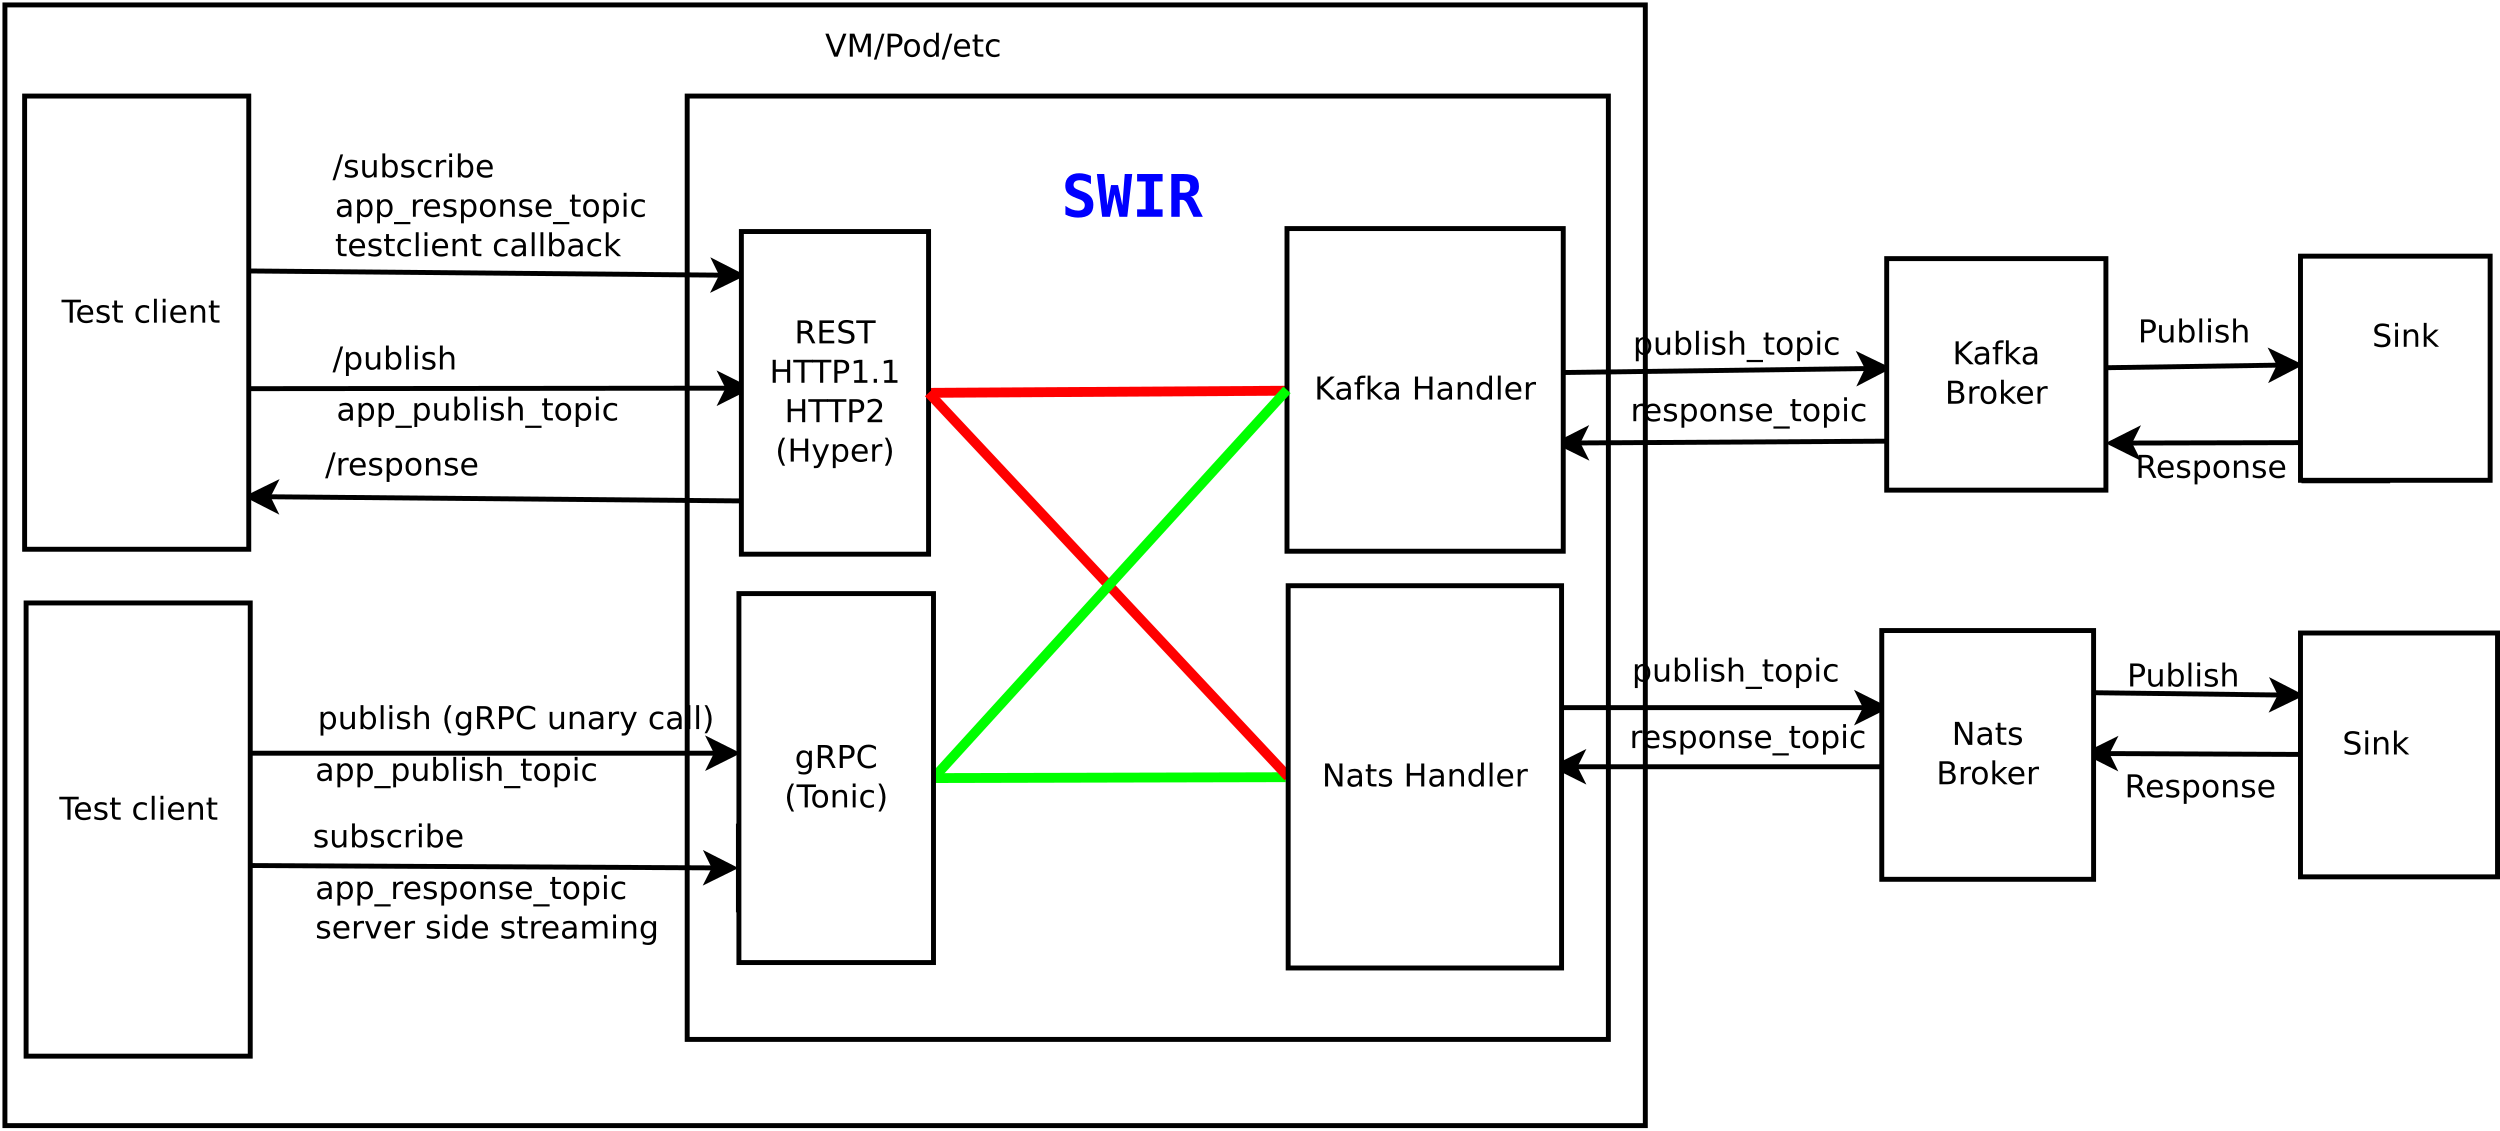 <?xml version="1.0" encoding="UTF-8"?>
<svg xmlns="http://www.w3.org/2000/svg" xmlns:xlink="http://www.w3.org/1999/xlink" width="1015pt" height="459pt" viewBox="0 0 1015 459" version="1.1">
<defs>
<g>
<symbol overflow="visible" id="glyph0-0">
<path style="stroke:none;" d="M 0.641 2.266 L 0.641 -9.016 L 7.031 -9.016 L 7.031 2.266 Z M 1.359 1.547 L 6.328 1.547 L 6.328 -8.297 L 1.359 -8.297 Z M 1.359 1.547 "/>
</symbol>
<symbol overflow="visible" id="glyph0-1">
<path style="stroke:none;" d="M 3.25 -9.328 L 4.312 -9.328 L 1.062 1.188 L 0 1.188 Z M 3.25 -9.328 "/>
</symbol>
<symbol overflow="visible" id="glyph0-2">
<path style="stroke:none;" d="M 5.672 -6.797 L 5.672 -5.703 C 5.348 -5.867 5.008 -5.992 4.656 -6.078 C 4.301 -6.16 3.938 -6.203 3.562 -6.203 C 3 -6.203 2.57 -6.113 2.281 -5.938 C 2 -5.77 1.859 -5.508 1.859 -5.156 C 1.859 -4.883 1.957 -4.672 2.156 -4.516 C 2.363 -4.367 2.773 -4.227 3.391 -4.094 L 3.781 -4 C 4.602 -3.832 5.188 -3.586 5.531 -3.266 C 5.875 -2.941 6.047 -2.5 6.047 -1.938 C 6.047 -1.281 5.785 -0.758 5.266 -0.375 C 4.754 0 4.051 0.188 3.156 0.188 C 2.781 0.188 2.391 0.148 1.984 0.078 C 1.578 0.004 1.145 -0.102 0.688 -0.25 L 0.688 -1.438 C 1.113 -1.219 1.531 -1.051 1.938 -0.938 C 2.352 -0.832 2.766 -0.781 3.172 -0.781 C 3.711 -0.781 4.129 -0.875 4.422 -1.062 C 4.711 -1.25 4.859 -1.508 4.859 -1.844 C 4.859 -2.156 4.754 -2.395 4.547 -2.562 C 4.336 -2.727 3.875 -2.891 3.156 -3.047 L 2.766 -3.141 C 2.047 -3.285 1.531 -3.516 1.219 -3.828 C 0.906 -4.141 0.75 -4.566 0.75 -5.109 C 0.75 -5.766 0.977 -6.27 1.438 -6.625 C 1.906 -6.988 2.57 -7.172 3.438 -7.172 C 3.852 -7.172 4.25 -7.141 4.625 -7.078 C 5 -7.016 5.348 -6.922 5.672 -6.797 Z M 5.672 -6.797 "/>
</symbol>
<symbol overflow="visible" id="glyph0-3">
<path style="stroke:none;" d="M 1.094 -2.766 L 1.094 -7 L 2.234 -7 L 2.234 -2.812 C 2.234 -2.145 2.363 -1.645 2.625 -1.312 C 2.883 -0.977 3.27 -0.812 3.781 -0.812 C 4.406 -0.812 4.895 -1.008 5.25 -1.406 C 5.613 -1.801 5.797 -2.344 5.797 -3.031 L 5.797 -7 L 6.953 -7 L 6.953 0 L 5.797 0 L 5.797 -1.078 C 5.516 -0.648 5.191 -0.332 4.828 -0.125 C 4.461 0.082 4.035 0.188 3.547 0.188 C 2.742 0.188 2.133 -0.062 1.719 -0.562 C 1.301 -1.062 1.094 -1.797 1.094 -2.766 Z M 3.984 -7.172 Z M 3.984 -7.172 "/>
</symbol>
<symbol overflow="visible" id="glyph0-4">
<path style="stroke:none;" d="M 6.234 -3.5 C 6.234 -4.344 6.055 -5.004 5.703 -5.484 C 5.359 -5.961 4.883 -6.203 4.281 -6.203 C 3.664 -6.203 3.18 -5.961 2.828 -5.484 C 2.484 -5.004 2.312 -4.344 2.312 -3.5 C 2.312 -2.645 2.484 -1.977 2.828 -1.5 C 3.18 -1.02 3.664 -0.781 4.281 -0.781 C 4.883 -0.781 5.359 -1.02 5.703 -1.5 C 6.055 -1.977 6.234 -2.645 6.234 -3.5 Z M 2.312 -5.938 C 2.562 -6.352 2.867 -6.66 3.234 -6.859 C 3.598 -7.066 4.039 -7.172 4.562 -7.172 C 5.406 -7.172 6.094 -6.832 6.625 -6.156 C 7.156 -5.477 7.422 -4.594 7.422 -3.5 C 7.422 -2.395 7.156 -1.504 6.625 -0.828 C 6.094 -0.148 5.406 0.188 4.562 0.188 C 4.039 0.188 3.598 0.086 3.234 -0.109 C 2.867 -0.316 2.562 -0.629 2.312 -1.047 L 2.312 0 L 1.156 0 L 1.156 -9.719 L 2.312 -9.719 Z M 2.312 -5.938 "/>
</symbol>
<symbol overflow="visible" id="glyph0-5">
<path style="stroke:none;" d="M 6.25 -6.734 L 6.25 -5.656 C 5.914 -5.832 5.586 -5.961 5.266 -6.047 C 4.941 -6.141 4.613 -6.188 4.281 -6.188 C 3.531 -6.188 2.945 -5.953 2.531 -5.484 C 2.125 -5.016 1.922 -4.352 1.922 -3.5 C 1.922 -2.645 2.125 -1.977 2.531 -1.5 C 2.945 -1.031 3.531 -0.797 4.281 -0.797 C 4.613 -0.797 4.941 -0.836 5.266 -0.922 C 5.586 -1.016 5.914 -1.148 6.25 -1.328 L 6.25 -0.266 C 5.926 -0.117 5.594 -0.008 5.25 0.062 C 4.906 0.145 4.539 0.188 4.156 0.188 C 3.094 0.188 2.25 -0.145 1.625 -0.812 C 1.008 -1.477 0.703 -2.375 0.703 -3.5 C 0.703 -4.633 1.016 -5.531 1.641 -6.188 C 2.273 -6.844 3.133 -7.172 4.219 -7.172 C 4.57 -7.172 4.914 -7.133 5.25 -7.062 C 5.594 -6.988 5.926 -6.879 6.25 -6.734 Z M 6.25 -6.734 "/>
</symbol>
<symbol overflow="visible" id="glyph0-6">
<path style="stroke:none;" d="M 5.266 -5.922 C 5.129 -5.992 4.984 -6.047 4.828 -6.078 C 4.68 -6.117 4.52 -6.141 4.344 -6.141 C 3.688 -6.141 3.18 -5.926 2.828 -5.5 C 2.484 -5.082 2.312 -4.477 2.312 -3.688 L 2.312 0 L 1.156 0 L 1.156 -7 L 2.312 -7 L 2.312 -5.906 C 2.562 -6.332 2.879 -6.648 3.266 -6.859 C 3.648 -7.066 4.117 -7.172 4.672 -7.172 C 4.754 -7.172 4.844 -7.164 4.938 -7.156 C 5.031 -7.145 5.133 -7.129 5.25 -7.109 Z M 5.266 -5.922 "/>
</symbol>
<symbol overflow="visible" id="glyph0-7">
<path style="stroke:none;" d="M 1.203 -7 L 2.359 -7 L 2.359 0 L 1.203 0 Z M 1.203 -9.719 L 2.359 -9.719 L 2.359 -8.266 L 1.203 -8.266 Z M 1.203 -9.719 "/>
</symbol>
<symbol overflow="visible" id="glyph0-8">
<path style="stroke:none;" d="M 7.188 -3.781 L 7.188 -3.219 L 1.906 -3.219 C 1.957 -2.426 2.195 -1.82 2.625 -1.406 C 3.051 -1 3.645 -0.797 4.406 -0.797 C 4.844 -0.797 5.27 -0.848 5.688 -0.953 C 6.102 -1.066 6.516 -1.227 6.922 -1.438 L 6.922 -0.359 C 6.516 -0.18 6.094 -0.047 5.656 0.047 C 5.219 0.141 4.781 0.188 4.344 0.188 C 3.219 0.188 2.328 -0.133 1.672 -0.781 C 1.023 -1.438 0.703 -2.32 0.703 -3.438 C 0.703 -4.582 1.008 -5.488 1.625 -6.156 C 2.25 -6.832 3.086 -7.172 4.141 -7.172 C 5.078 -7.172 5.816 -6.863 6.359 -6.25 C 6.91 -5.645 7.188 -4.82 7.188 -3.781 Z M 6.047 -4.125 C 6.035 -4.75 5.859 -5.25 5.516 -5.625 C 5.172 -6 4.719 -6.188 4.156 -6.188 C 3.508 -6.188 2.992 -6.004 2.609 -5.641 C 2.223 -5.285 2 -4.781 1.938 -4.125 Z M 6.047 -4.125 "/>
</symbol>
<symbol overflow="visible" id="glyph0-9">
<path style="stroke:none;" d="M 2.312 -1.047 L 2.312 2.656 L 1.156 2.656 L 1.156 -7 L 2.312 -7 L 2.312 -5.938 C 2.562 -6.352 2.867 -6.66 3.234 -6.859 C 3.598 -7.066 4.039 -7.172 4.562 -7.172 C 5.406 -7.172 6.094 -6.832 6.625 -6.156 C 7.156 -5.477 7.422 -4.594 7.422 -3.5 C 7.422 -2.395 7.156 -1.504 6.625 -0.828 C 6.094 -0.148 5.406 0.188 4.562 0.188 C 4.039 0.188 3.598 0.086 3.234 -0.109 C 2.867 -0.316 2.562 -0.629 2.312 -1.047 Z M 6.234 -3.5 C 6.234 -4.344 6.055 -5.004 5.703 -5.484 C 5.359 -5.961 4.883 -6.203 4.281 -6.203 C 3.664 -6.203 3.18 -5.961 2.828 -5.484 C 2.484 -5.004 2.312 -4.344 2.312 -3.5 C 2.312 -2.645 2.484 -1.977 2.828 -1.5 C 3.18 -1.02 3.664 -0.781 4.281 -0.781 C 4.883 -0.781 5.359 -1.02 5.703 -1.5 C 6.055 -1.977 6.234 -2.645 6.234 -3.5 Z M 6.234 -3.5 "/>
</symbol>
<symbol overflow="visible" id="glyph0-10">
<path style="stroke:none;" d="M 1.203 -9.719 L 2.359 -9.719 L 2.359 0 L 1.203 0 Z M 1.203 -9.719 "/>
</symbol>
<symbol overflow="visible" id="glyph0-11">
<path style="stroke:none;" d="M 7.016 -4.219 L 7.016 0 L 5.875 0 L 5.875 -4.188 C 5.875 -4.852 5.742 -5.348 5.484 -5.672 C 5.223 -6.004 4.836 -6.172 4.328 -6.172 C 3.703 -6.172 3.207 -5.973 2.844 -5.578 C 2.488 -5.18 2.312 -4.641 2.312 -3.953 L 2.312 0 L 1.156 0 L 1.156 -9.719 L 2.312 -9.719 L 2.312 -5.906 C 2.594 -6.332 2.914 -6.648 3.281 -6.859 C 3.656 -7.066 4.086 -7.172 4.578 -7.172 C 5.379 -7.172 5.984 -6.922 6.391 -6.422 C 6.805 -5.922 7.016 -5.188 7.016 -4.219 Z M 7.016 -4.219 "/>
</symbol>
<symbol overflow="visible" id="glyph0-12">
<path style="stroke:none;" d="M 3.922 -6.188 C 3.305 -6.188 2.816 -5.945 2.453 -5.469 C 2.098 -4.988 1.922 -4.332 1.922 -3.5 C 1.922 -2.656 2.098 -1.992 2.453 -1.516 C 2.805 -1.035 3.297 -0.797 3.922 -0.797 C 4.535 -0.797 5.02 -1.035 5.375 -1.516 C 5.727 -2.004 5.906 -2.664 5.906 -3.5 C 5.906 -4.32 5.727 -4.973 5.375 -5.453 C 5.02 -5.941 4.535 -6.188 3.922 -6.188 Z M 3.922 -7.172 C 4.922 -7.172 5.703 -6.844 6.266 -6.188 C 6.836 -5.539 7.125 -4.645 7.125 -3.5 C 7.125 -2.352 6.836 -1.453 6.266 -0.797 C 5.703 -0.141 4.922 0.188 3.922 0.188 C 2.91 0.188 2.117 -0.141 1.547 -0.797 C 0.984 -1.453 0.703 -2.352 0.703 -3.5 C 0.703 -4.645 0.984 -5.539 1.547 -6.188 C 2.117 -6.844 2.91 -7.172 3.922 -7.172 Z M 3.922 -7.172 "/>
</symbol>
<symbol overflow="visible" id="glyph0-13">
<path style="stroke:none;" d="M 7.016 -4.219 L 7.016 0 L 5.875 0 L 5.875 -4.188 C 5.875 -4.852 5.742 -5.348 5.484 -5.672 C 5.223 -6.004 4.836 -6.172 4.328 -6.172 C 3.703 -6.172 3.207 -5.973 2.844 -5.578 C 2.488 -5.18 2.312 -4.641 2.312 -3.953 L 2.312 0 L 1.156 0 L 1.156 -7 L 2.312 -7 L 2.312 -5.906 C 2.594 -6.332 2.914 -6.648 3.281 -6.859 C 3.656 -7.066 4.086 -7.172 4.578 -7.172 C 5.379 -7.172 5.984 -6.922 6.391 -6.422 C 6.805 -5.922 7.016 -5.188 7.016 -4.219 Z M 7.016 -4.219 "/>
</symbol>
<symbol overflow="visible" id="glyph0-14">
<path style="stroke:none;" d="M 6.516 2.125 L 6.516 3.016 L -0.125 3.016 L -0.125 2.125 Z M 6.516 2.125 "/>
</symbol>
<symbol overflow="visible" id="glyph0-15">
<path style="stroke:none;" d="M 2.344 -8.984 L 2.344 -7 L 4.719 -7 L 4.719 -6.109 L 2.344 -6.109 L 2.344 -2.312 C 2.344 -1.738 2.422 -1.367 2.578 -1.203 C 2.734 -1.047 3.051 -0.969 3.531 -0.969 L 4.719 -0.969 L 4.719 0 L 3.531 0 C 2.645 0 2.031 -0.164 1.688 -0.5 C 1.352 -0.832 1.188 -1.438 1.188 -2.312 L 1.188 -6.109 L 0.344 -6.109 L 0.344 -7 L 1.188 -7 L 1.188 -8.984 Z M 2.344 -8.984 "/>
</symbol>
<symbol overflow="visible" id="glyph0-16">
<path style="stroke:none;" d="M 2.516 -8.297 L 2.516 -4.781 L 4.109 -4.781 C 4.691 -4.781 5.145 -4.93 5.469 -5.234 C 5.789 -5.547 5.953 -5.984 5.953 -6.547 C 5.953 -7.098 5.789 -7.523 5.469 -7.828 C 5.145 -8.141 4.691 -8.297 4.109 -8.297 Z M 1.25 -9.328 L 4.109 -9.328 C 5.148 -9.328 5.938 -9.086 6.469 -8.609 C 7.008 -8.141 7.281 -7.453 7.281 -6.547 C 7.281 -5.617 7.008 -4.922 6.469 -4.453 C 5.938 -3.984 5.148 -3.75 4.109 -3.75 L 2.516 -3.75 L 2.516 0 L 1.25 0 Z M 1.25 -9.328 "/>
</symbol>
<symbol overflow="visible" id="glyph0-17">
<path style="stroke:none;" d="M 5.688 -4.375 C 5.957 -4.281 6.219 -4.082 6.469 -3.781 C 6.727 -3.488 6.984 -3.078 7.234 -2.547 L 8.516 0 L 7.172 0 L 5.969 -2.391 C 5.664 -3.016 5.367 -3.426 5.078 -3.625 C 4.785 -3.832 4.391 -3.938 3.891 -3.938 L 2.516 -3.938 L 2.516 0 L 1.25 0 L 1.25 -9.328 L 4.109 -9.328 C 5.172 -9.328 5.961 -9.102 6.484 -8.656 C 7.016 -8.207 7.281 -7.535 7.281 -6.641 C 7.281 -6.055 7.141 -5.566 6.859 -5.172 C 6.586 -4.785 6.195 -4.52 5.688 -4.375 Z M 2.516 -8.297 L 2.516 -4.984 L 4.109 -4.984 C 4.711 -4.984 5.172 -5.125 5.484 -5.406 C 5.797 -5.688 5.953 -6.098 5.953 -6.641 C 5.953 -7.18 5.797 -7.594 5.484 -7.875 C 5.172 -8.156 4.711 -8.297 4.109 -8.297 Z M 2.516 -8.297 "/>
</symbol>
<symbol overflow="visible" id="glyph0-18">
<path style="stroke:none;" d="M 1.25 -9.328 L 2.516 -9.328 L 2.516 -5.391 L 6.703 -9.328 L 8.328 -9.328 L 3.703 -4.984 L 8.656 0 L 7 0 L 2.516 -4.5 L 2.516 0 L 1.25 0 Z M 1.25 -9.328 "/>
</symbol>
<symbol overflow="visible" id="glyph0-19">
<path style="stroke:none;" d="M 4.391 -3.516 C 3.461 -3.516 2.816 -3.406 2.453 -3.188 C 2.098 -2.977 1.922 -2.617 1.922 -2.109 C 1.922 -1.703 2.051 -1.379 2.312 -1.141 C 2.582 -0.898 2.953 -0.781 3.422 -0.781 C 4.055 -0.781 4.566 -1.004 4.953 -1.453 C 5.336 -1.91 5.531 -2.516 5.531 -3.266 L 5.531 -3.516 Z M 6.672 -4 L 6.672 0 L 5.531 0 L 5.531 -1.062 C 5.27 -0.633 4.941 -0.316 4.547 -0.109 C 4.16 0.086 3.68 0.188 3.109 0.188 C 2.391 0.188 1.816 -0.016 1.391 -0.422 C 0.973 -0.828 0.766 -1.363 0.766 -2.031 C 0.766 -2.82 1.023 -3.414 1.547 -3.812 C 2.078 -4.219 2.867 -4.422 3.922 -4.422 L 5.531 -4.422 L 5.531 -4.531 C 5.531 -5.062 5.352 -5.469 5 -5.75 C 4.656 -6.039 4.172 -6.188 3.547 -6.188 C 3.141 -6.188 2.75 -6.141 2.375 -6.047 C 2 -5.953 1.633 -5.812 1.281 -5.625 L 1.281 -6.672 C 1.695 -6.836 2.102 -6.961 2.5 -7.047 C 2.895 -7.129 3.281 -7.172 3.656 -7.172 C 4.676 -7.172 5.43 -6.906 5.922 -6.375 C 6.422 -5.852 6.672 -5.062 6.672 -4 Z M 6.672 -4 "/>
</symbol>
<symbol overflow="visible" id="glyph0-20">
<path style="stroke:none;" d="M 4.75 -9.719 L 4.75 -8.766 L 3.656 -8.766 C 3.238 -8.766 2.945 -8.68 2.781 -8.516 C 2.625 -8.348 2.547 -8.047 2.547 -7.609 L 2.547 -7 L 4.438 -7 L 4.438 -6.109 L 2.547 -6.109 L 2.547 0 L 1.391 0 L 1.391 -6.109 L 0.297 -6.109 L 0.297 -7 L 1.391 -7 L 1.391 -7.484 C 1.391 -8.266 1.57 -8.832 1.938 -9.188 C 2.301 -9.539 2.875 -9.719 3.656 -9.719 Z M 4.75 -9.719 "/>
</symbol>
<symbol overflow="visible" id="glyph0-21">
<path style="stroke:none;" d="M 1.156 -9.719 L 2.312 -9.719 L 2.312 -3.984 L 5.75 -7 L 7.219 -7 L 3.5 -3.719 L 7.375 0 L 5.875 0 L 2.312 -3.422 L 2.312 0 L 1.156 0 Z M 1.156 -9.719 "/>
</symbol>
<symbol overflow="visible" id="glyph0-22">
<path style="stroke:none;" d="M 2.516 -4.453 L 2.516 -1.031 L 4.547 -1.031 C 5.223 -1.031 5.723 -1.172 6.047 -1.453 C 6.379 -1.734 6.547 -2.164 6.547 -2.75 C 6.547 -3.332 6.379 -3.758 6.047 -4.031 C 5.723 -4.312 5.223 -4.453 4.547 -4.453 Z M 2.516 -8.297 L 2.516 -5.484 L 4.391 -5.484 C 5.004 -5.484 5.461 -5.598 5.766 -5.828 C 6.066 -6.055 6.219 -6.41 6.219 -6.891 C 6.219 -7.359 6.066 -7.707 5.766 -7.938 C 5.461 -8.176 5.004 -8.297 4.391 -8.297 Z M 1.25 -9.328 L 4.484 -9.328 C 5.441 -9.328 6.18 -9.125 6.703 -8.719 C 7.223 -8.32 7.484 -7.754 7.484 -7.016 C 7.484 -6.453 7.348 -6 7.078 -5.656 C 6.816 -5.32 6.426 -5.113 5.906 -5.031 C 6.531 -4.895 7.016 -4.613 7.359 -4.188 C 7.703 -3.77 7.875 -3.242 7.875 -2.609 C 7.875 -1.773 7.586 -1.129 7.016 -0.672 C 6.453 -0.223 5.648 0 4.609 0 L 1.25 0 Z M 1.25 -9.328 "/>
</symbol>
<symbol overflow="visible" id="glyph0-23">
<path style="stroke:none;" d="M 6.844 -9.016 L 6.844 -7.797 C 6.363 -8.023 5.91 -8.191 5.484 -8.297 C 5.066 -8.41 4.66 -8.469 4.266 -8.469 C 3.578 -8.469 3.047 -8.332 2.672 -8.062 C 2.297 -7.801 2.109 -7.426 2.109 -6.938 C 2.109 -6.52 2.234 -6.207 2.484 -6 C 2.734 -5.789 3.203 -5.625 3.891 -5.5 L 4.656 -5.344 C 5.594 -5.156 6.285 -4.836 6.734 -4.391 C 7.18 -3.941 7.406 -3.336 7.406 -2.578 C 7.406 -1.672 7.102 -0.984 6.5 -0.516 C 5.895 -0.047 5.008 0.188 3.844 0.188 C 3.395 0.188 2.922 0.133 2.422 0.031 C 1.93 -0.07 1.414 -0.219 0.875 -0.406 L 0.875 -1.719 C 1.395 -1.426 1.898 -1.207 2.391 -1.062 C 2.879 -0.914 3.363 -0.844 3.844 -0.844 C 4.562 -0.844 5.113 -0.984 5.5 -1.266 C 5.895 -1.547 6.094 -1.953 6.094 -2.484 C 6.094 -2.941 5.953 -3.297 5.672 -3.547 C 5.391 -3.805 4.926 -4.004 4.281 -4.141 L 3.516 -4.281 C 2.578 -4.469 1.895 -4.758 1.469 -5.156 C 1.051 -5.562 0.844 -6.117 0.844 -6.828 C 0.844 -7.66 1.133 -8.312 1.719 -8.781 C 2.301 -9.258 3.102 -9.5 4.125 -9.5 C 4.562 -9.5 5.004 -9.457 5.453 -9.375 C 5.91 -9.301 6.375 -9.18 6.844 -9.016 Z M 6.844 -9.016 "/>
</symbol>
<symbol overflow="visible" id="glyph0-24">
<path style="stroke:none;" d="M 0.422 -9.328 L 1.703 -9.328 L 3.656 -1.438 L 5.625 -9.328 L 7.031 -9.328 L 9 -1.438 L 10.953 -9.328 L 12.234 -9.328 L 9.891 0 L 8.297 0 L 6.344 -8.094 L 4.344 0 L 2.766 0 Z M 0.422 -9.328 "/>
</symbol>
<symbol overflow="visible" id="glyph0-25">
<path style="stroke:none;" d="M 1.25 -9.328 L 2.516 -9.328 L 2.516 0 L 1.25 0 Z M 1.25 -9.328 "/>
</symbol>
<symbol overflow="visible" id="glyph0-26">
<path style="stroke:none;" d="M 3.656 0 L 0.094 -9.328 L 1.422 -9.328 L 4.375 -1.469 L 7.328 -9.328 L 8.641 -9.328 L 5.094 0 Z M 3.656 0 "/>
</symbol>
<symbol overflow="visible" id="glyph0-27">
<path style="stroke:none;" d="M 1.25 -9.328 L 3.141 -9.328 L 5.516 -2.984 L 7.906 -9.328 L 9.797 -9.328 L 9.797 0 L 8.562 0 L 8.562 -8.188 L 6.156 -1.797 L 4.891 -1.797 L 2.484 -8.188 L 2.484 0 L 1.25 0 Z M 1.25 -9.328 "/>
</symbol>
<symbol overflow="visible" id="glyph0-28">
<path style="stroke:none;" d="M 5.812 -5.938 L 5.812 -9.719 L 6.953 -9.719 L 6.953 0 L 5.812 0 L 5.812 -1.047 C 5.57 -0.629 5.266 -0.316 4.891 -0.109 C 4.523 0.086 4.082 0.188 3.562 0.188 C 2.719 0.188 2.031 -0.148 1.5 -0.828 C 0.969 -1.504 0.703 -2.395 0.703 -3.5 C 0.703 -4.594 0.969 -5.477 1.5 -6.156 C 2.031 -6.832 2.719 -7.172 3.562 -7.172 C 4.082 -7.172 4.523 -7.066 4.891 -6.859 C 5.266 -6.66 5.57 -6.352 5.812 -5.938 Z M 1.891 -3.5 C 1.891 -2.645 2.062 -1.977 2.406 -1.5 C 2.758 -1.02 3.238 -0.781 3.844 -0.781 C 4.457 -0.781 4.938 -1.02 5.281 -1.5 C 5.633 -1.977 5.812 -2.645 5.812 -3.5 C 5.812 -4.344 5.633 -5.004 5.281 -5.484 C 4.938 -5.961 4.457 -6.203 3.844 -6.203 C 3.238 -6.203 2.758 -5.961 2.406 -5.484 C 2.062 -5.004 1.891 -4.344 1.891 -3.5 Z M 1.891 -3.5 "/>
</symbol>
<symbol overflow="visible" id="glyph0-29">
<path style="stroke:none;" d="M 1.25 -9.328 L 7.156 -9.328 L 7.156 -8.266 L 2.516 -8.266 L 2.516 -5.5 L 6.953 -5.5 L 6.953 -4.438 L 2.516 -4.438 L 2.516 -1.062 L 7.266 -1.062 L 7.266 0 L 1.25 0 Z M 1.25 -9.328 "/>
</symbol>
<symbol overflow="visible" id="glyph0-30">
<path style="stroke:none;" d="M -0.031 -9.328 L 7.859 -9.328 L 7.859 -8.266 L 4.547 -8.266 L 4.547 0 L 3.281 0 L 3.281 -8.266 L -0.031 -8.266 Z M -0.031 -9.328 "/>
</symbol>
<symbol overflow="visible" id="glyph0-31">
<path style="stroke:none;" d="M 1.25 -9.328 L 2.516 -9.328 L 2.516 -5.5 L 7.109 -5.5 L 7.109 -9.328 L 8.359 -9.328 L 8.359 0 L 7.109 0 L 7.109 -4.438 L 2.516 -4.438 L 2.516 0 L 1.25 0 Z M 1.25 -9.328 "/>
</symbol>
<symbol overflow="visible" id="glyph0-32">
<path style="stroke:none;" d="M 1.594 -1.062 L 3.656 -1.062 L 3.656 -8.172 L 1.406 -7.734 L 1.406 -8.875 L 3.641 -9.328 L 4.906 -9.328 L 4.906 -1.062 L 6.953 -1.062 L 6.953 0 L 1.594 0 Z M 1.594 -1.062 "/>
</symbol>
<symbol overflow="visible" id="glyph0-33">
<path style="stroke:none;" d="M 1.375 -1.594 L 2.688 -1.594 L 2.688 0 L 1.375 0 Z M 1.375 -1.594 "/>
</symbol>
<symbol overflow="visible" id="glyph0-34">
<path style="stroke:none;" d="M 2.453 -1.062 L 6.859 -1.062 L 6.859 0 L 0.938 0 L 0.938 -1.062 C 1.414 -1.562 2.066 -2.227 2.891 -3.062 C 3.723 -3.895 4.242 -4.43 4.453 -4.672 C 4.859 -5.129 5.141 -5.516 5.297 -5.828 C 5.461 -6.141 5.547 -6.445 5.547 -6.75 C 5.547 -7.25 5.367 -7.656 5.016 -7.969 C 4.672 -8.281 4.219 -8.438 3.656 -8.438 C 3.258 -8.438 2.844 -8.363 2.406 -8.219 C 1.969 -8.082 1.5 -7.879 1 -7.609 L 1 -8.875 C 1.508 -9.082 1.984 -9.238 2.422 -9.344 C 2.867 -9.445 3.273 -9.5 3.641 -9.5 C 4.609 -9.5 5.379 -9.254 5.953 -8.766 C 6.523 -8.285 6.812 -7.641 6.812 -6.828 C 6.812 -6.453 6.738 -6.094 6.594 -5.75 C 6.445 -5.406 6.188 -5 5.812 -4.531 C 5.707 -4.406 5.375 -4.055 4.812 -3.484 C 4.258 -2.91 3.473 -2.102 2.453 -1.062 Z M 2.453 -1.062 "/>
</symbol>
<symbol overflow="visible" id="glyph0-35">
<path style="stroke:none;" d="M 3.969 -9.703 C 3.406 -8.742 2.988 -7.797 2.719 -6.859 C 2.445 -5.93 2.312 -4.984 2.312 -4.016 C 2.312 -3.055 2.445 -2.102 2.719 -1.156 C 3 -0.219 3.414 0.727 3.969 1.688 L 2.969 1.688 C 2.344 0.707 1.875 -0.254 1.562 -1.203 C 1.25 -2.148 1.094 -3.086 1.094 -4.016 C 1.094 -4.941 1.25 -5.875 1.562 -6.812 C 1.875 -7.758 2.344 -8.723 2.969 -9.703 Z M 3.969 -9.703 "/>
</symbol>
<symbol overflow="visible" id="glyph0-36">
<path style="stroke:none;" d="M 4.125 0.656 C 3.789 1.488 3.469 2.031 3.156 2.281 C 2.852 2.531 2.445 2.656 1.938 2.656 L 1.016 2.656 L 1.016 1.703 L 1.688 1.703 C 2 1.703 2.242 1.625 2.422 1.469 C 2.598 1.32 2.789 0.969 3 0.406 L 3.219 -0.109 L 0.375 -7 L 1.594 -7 L 3.781 -1.531 L 5.969 -7 L 7.188 -7 Z M 4.125 0.656 "/>
</symbol>
<symbol overflow="visible" id="glyph0-37">
<path style="stroke:none;" d="M 1.031 -9.703 L 2.031 -9.703 C 2.656 -8.723 3.117 -7.758 3.422 -6.812 C 3.734 -5.875 3.891 -4.941 3.891 -4.016 C 3.891 -3.086 3.734 -2.148 3.422 -1.203 C 3.117 -0.254 2.656 0.707 2.031 1.688 L 1.031 1.688 C 1.582 0.727 1.992 -0.219 2.266 -1.156 C 2.535 -2.102 2.672 -3.055 2.672 -4.016 C 2.672 -4.984 2.535 -5.93 2.266 -6.859 C 1.992 -7.797 1.582 -8.742 1.031 -9.703 Z M 1.031 -9.703 "/>
</symbol>
<symbol overflow="visible" id="glyph0-38">
<path style="stroke:none;" d=""/>
</symbol>
<symbol overflow="visible" id="glyph0-39">
<path style="stroke:none;" d="M 5.812 -3.578 C 5.812 -4.41 5.641 -5.055 5.297 -5.516 C 4.953 -5.973 4.469 -6.203 3.844 -6.203 C 3.227 -6.203 2.75 -5.973 2.406 -5.516 C 2.062 -5.055 1.891 -4.41 1.891 -3.578 C 1.891 -2.754 2.062 -2.113 2.406 -1.656 C 2.75 -1.195 3.227 -0.969 3.844 -0.969 C 4.469 -0.969 4.953 -1.195 5.297 -1.656 C 5.641 -2.113 5.812 -2.754 5.812 -3.578 Z M 6.953 -0.875 C 6.953 0.32 6.688 1.207 6.156 1.781 C 5.633 2.363 4.828 2.656 3.734 2.656 C 3.328 2.656 2.945 2.625 2.594 2.562 C 2.238 2.508 1.891 2.422 1.547 2.297 L 1.547 1.172 C 1.891 1.359 2.223 1.492 2.547 1.578 C 2.879 1.672 3.219 1.719 3.562 1.719 C 4.312 1.719 4.875 1.52 5.25 1.125 C 5.625 0.727 5.812 0.133 5.812 -0.656 L 5.812 -1.234 C 5.57 -0.816 5.266 -0.504 4.891 -0.297 C 4.523 -0.098 4.082 0 3.562 0 C 2.707 0 2.016 -0.328 1.484 -0.984 C 0.961 -1.641 0.703 -2.504 0.703 -3.578 C 0.703 -4.66 0.961 -5.531 1.484 -6.188 C 2.016 -6.844 2.707 -7.172 3.562 -7.172 C 4.082 -7.172 4.523 -7.066 4.891 -6.859 C 5.266 -6.648 5.57 -6.344 5.812 -5.938 L 5.812 -7 L 6.953 -7 Z M 6.953 -0.875 "/>
</symbol>
<symbol overflow="visible" id="glyph0-40">
<path style="stroke:none;" d="M 8.234 -8.609 L 8.234 -7.281 C 7.816 -7.676 7.363 -7.969 6.875 -8.156 C 6.395 -8.352 5.883 -8.453 5.344 -8.453 C 4.281 -8.453 3.461 -8.125 2.891 -7.469 C 2.328 -6.82 2.047 -5.883 2.047 -4.656 C 2.047 -3.426 2.328 -2.484 2.891 -1.828 C 3.461 -1.18 4.281 -0.859 5.344 -0.859 C 5.883 -0.859 6.395 -0.953 6.875 -1.141 C 7.363 -1.336 7.816 -1.633 8.234 -2.031 L 8.234 -0.719 C 7.797 -0.414 7.328 -0.188 6.828 -0.031 C 6.336 0.113 5.82 0.188 5.281 0.188 C 3.863 0.188 2.75 -0.242 1.938 -1.109 C 1.125 -1.973 0.719 -3.156 0.719 -4.656 C 0.719 -6.156 1.125 -7.336 1.938 -8.203 C 2.75 -9.066 3.863 -9.5 5.281 -9.5 C 5.832 -9.5 6.352 -9.422 6.844 -9.266 C 7.344 -9.117 7.805 -8.898 8.234 -8.609 Z M 8.234 -8.609 "/>
</symbol>
<symbol overflow="visible" id="glyph0-41">
<path style="stroke:none;" d="M 0.375 -7 L 1.594 -7 L 3.781 -1.125 L 5.969 -7 L 7.188 -7 L 4.562 0 L 3 0 Z M 0.375 -7 "/>
</symbol>
<symbol overflow="visible" id="glyph0-42">
<path style="stroke:none;" d="M 6.656 -5.656 C 6.938 -6.164 7.273 -6.547 7.672 -6.797 C 8.078 -7.047 8.551 -7.172 9.094 -7.172 C 9.82 -7.172 10.383 -6.914 10.781 -6.406 C 11.176 -5.895 11.375 -5.164 11.375 -4.219 L 11.375 0 L 10.219 0 L 10.219 -4.188 C 10.219 -4.852 10.098 -5.348 9.859 -5.672 C 9.629 -6.004 9.27 -6.172 8.781 -6.172 C 8.188 -6.172 7.711 -5.973 7.359 -5.578 C 7.016 -5.18 6.844 -4.641 6.844 -3.953 L 6.844 0 L 5.688 0 L 5.688 -4.188 C 5.688 -4.863 5.566 -5.363 5.328 -5.688 C 5.098 -6.008 4.734 -6.172 4.234 -6.172 C 3.648 -6.172 3.18 -5.969 2.828 -5.562 C 2.484 -5.164 2.312 -4.629 2.312 -3.953 L 2.312 0 L 1.156 0 L 1.156 -7 L 2.312 -7 L 2.312 -5.906 C 2.582 -6.332 2.898 -6.648 3.266 -6.859 C 3.629 -7.066 4.062 -7.172 4.562 -7.172 C 5.07 -7.172 5.504 -7.039 5.859 -6.781 C 6.223 -6.52 6.488 -6.145 6.656 -5.656 Z M 6.656 -5.656 "/>
</symbol>
<symbol overflow="visible" id="glyph0-43">
<path style="stroke:none;" d="M 1.25 -9.328 L 2.953 -9.328 L 7.094 -1.531 L 7.094 -9.328 L 8.312 -9.328 L 8.312 0 L 6.609 0 L 2.484 -7.797 L 2.484 0 L 1.25 0 Z M 1.25 -9.328 "/>
</symbol>
<symbol overflow="visible" id="glyph1-0">
<path style="stroke:none;" d="M 1.203 4.203 L 1.203 -16.797 L 13.109 -16.797 L 13.109 4.203 Z M 2.547 2.891 L 11.797 2.891 L 11.797 -15.453 L 2.547 -15.453 Z M 2.547 2.891 "/>
</symbol>
<symbol overflow="visible" id="glyph1-1">
<path style="stroke:none;" d="M 5.938 -7.609 C 4.207 -8.273 3.035 -8.969 2.422 -9.688 C 1.805 -10.414 1.5 -11.391 1.5 -12.609 C 1.5 -14.18 2 -15.414 3 -16.312 C 4.008 -17.219 5.395 -17.672 7.156 -17.672 C 7.957 -17.672 8.754 -17.578 9.547 -17.391 C 10.348 -17.211 11.141 -16.945 11.922 -16.594 L 11.922 -13.25 C 11.191 -13.758 10.445 -14.148 9.688 -14.422 C 8.926 -14.703 8.176 -14.844 7.438 -14.844 C 6.602 -14.844 5.961 -14.676 5.516 -14.344 C 5.078 -14.008 4.859 -13.531 4.859 -12.906 C 4.859 -12.426 5.02 -12.031 5.344 -11.719 C 5.664 -11.406 6.336 -11.055 7.359 -10.672 L 8.844 -10.109 C 10.227 -9.598 11.25 -8.922 11.906 -8.078 C 12.57 -7.234 12.906 -6.172 12.906 -4.891 C 12.906 -3.129 12.383 -1.816 11.344 -0.953 C 10.312 -0.086 8.75 0.344 6.656 0.344 C 5.801 0.344 4.941 0.238 4.078 0.031 C 3.211 -0.176 2.375 -0.484 1.562 -0.891 L 1.562 -4.438 C 2.477 -3.781 3.363 -3.289 4.219 -2.969 C 5.082 -2.656 5.93 -2.5 6.766 -2.5 C 7.609 -2.5 8.258 -2.691 8.719 -3.078 C 9.188 -3.461 9.422 -4 9.422 -4.688 C 9.422 -5.207 9.266 -5.66 8.953 -6.047 C 8.648 -6.441 8.203 -6.75 7.609 -6.969 Z M 5.938 -7.609 "/>
</symbol>
<symbol overflow="visible" id="glyph1-2">
<path style="stroke:none;" d="M 0 -17.359 L 3 -17.359 L 4.25 -4.609 L 5.75 -12.859 L 8.594 -12.859 L 10.344 -4.609 L 11.312 -17.359 L 14.344 -17.359 L 12.344 0 L 9.141 0 L 7.156 -9.109 L 5.312 0 L 2.141 0 Z M 0 -17.359 "/>
</symbol>
<symbol overflow="visible" id="glyph1-3">
<path style="stroke:none;" d="M 2 -14.344 L 2 -17.359 L 12.344 -17.359 L 12.344 -14.344 L 8.891 -14.344 L 8.891 -3.016 L 12.344 -3.016 L 12.344 0 L 2 0 L 2 -3.016 L 5.453 -3.016 L 5.453 -14.344 Z M 2 -14.344 "/>
</symbol>
<symbol overflow="visible" id="glyph1-4">
<path style="stroke:none;" d="M 9.391 -8.203 C 9.723 -8.129 10.016 -7.969 10.266 -7.719 C 10.523 -7.469 10.836 -6.977 11.203 -6.25 L 14.344 0 L 10.562 0 L 8.469 -4.391 C 8.414 -4.504 8.336 -4.672 8.234 -4.891 C 7.617 -6.203 6.895 -6.859 6.062 -6.859 L 4.969 -6.859 L 4.969 0 L 1.547 0 L 1.547 -17.359 L 6.5 -17.359 C 8.727 -17.359 10.328 -16.961 11.297 -16.172 C 12.273 -15.379 12.766 -14.094 12.766 -12.312 C 12.766 -11.113 12.473 -10.16 11.891 -9.453 C 11.305 -8.754 10.473 -8.336 9.391 -8.203 Z M 4.969 -14.469 L 4.969 -9.75 L 6.594 -9.75 C 7.531 -9.75 8.203 -9.93 8.609 -10.297 C 9.016 -10.66 9.219 -11.266 9.219 -12.109 C 9.219 -12.961 9.016 -13.566 8.609 -13.922 C 8.211 -14.285 7.539 -14.469 6.594 -14.469 Z M 4.969 -14.469 "/>
</symbol>
</g>
</defs>
<g id="surface388375">
<rect x="0" y="0" width="1015" height="459" style="fill:rgb(100%,100%,100%);fill-opacity:1;stroke:none;"/>
<path style="fill-rule:evenodd;fill:rgb(100%,100%,100%);fill-opacity:1;stroke-width:0.1;stroke-linecap:butt;stroke-linejoin:miter;stroke:rgb(0%,0%,0%);stroke-opacity:1;stroke-miterlimit:10;" d="M -45.7 -22.2 L -12.4 -22.2 L -12.4 0.55 L -45.7 0.55 Z M -45.7 -22.2 " transform="matrix(20,0,0,20,915.998,446)"/>
<path style="fill-rule:evenodd;fill:rgb(100%,100%,100%);fill-opacity:1;stroke-width:0.1;stroke-linecap:butt;stroke-linejoin:miter;stroke:rgb(0%,0%,0%);stroke-opacity:1;stroke-miterlimit:10;" d="M -31.85 -20.35 L -13.15 -20.35 L -13.15 -1.2 L -31.85 -1.2 Z M -31.85 -20.35 " transform="matrix(20,0,0,20,915.998,446)"/>
<path style="fill-rule:evenodd;fill:rgb(100%,100%,100%);fill-opacity:1;stroke-width:0.1;stroke-linecap:butt;stroke-linejoin:miter;stroke:rgb(0%,0%,0%);stroke-opacity:1;stroke-miterlimit:10;" d="M 0.98 -8.96 L 2.68 -8.96 L 2.68 -7.41 L 0.98 -7.41 Z M 0.98 -8.96 " transform="matrix(20,0,0,20,915.998,446)"/>
<path style="fill-rule:evenodd;fill:rgb(100%,100%,100%);fill-opacity:1;stroke-width:0.1;stroke-linecap:butt;stroke-linejoin:miter;stroke:rgb(0%,0%,0%);stroke-opacity:1;stroke-miterlimit:10;" d="M -43.7 -17.65 L -40.8 -17.65 L -40.8 -15.95 L -43.7 -15.95 Z M -43.7 -17.65 " transform="matrix(20,0,0,20,915.998,446)"/>
<path style="fill-rule:evenodd;fill:rgb(100%,100%,100%);fill-opacity:1;stroke-width:0.1;stroke-linecap:butt;stroke-linejoin:miter;stroke:rgb(0%,0%,0%);stroke-opacity:1;stroke-miterlimit:10;" d="M -43.67 -15.26 L -40.85 -15.26 L -40.85 -13.56 L -43.67 -13.56 Z M -43.67 -15.26 " transform="matrix(20,0,0,20,915.998,446)"/>
<path style="fill-rule:evenodd;fill:rgb(100%,100%,100%);fill-opacity:1;stroke-width:0.1;stroke-linecap:butt;stroke-linejoin:miter;stroke:rgb(0%,0%,0%);stroke-opacity:1;stroke-miterlimit:10;" d="M -43.69 -13.07 L -40.85 -13.07 L -40.85 -11.37 L -43.69 -11.37 Z M -43.69 -13.07 " transform="matrix(20,0,0,20,915.998,446)"/>
<path style="fill-rule:evenodd;fill:rgb(100%,100%,100%);fill-opacity:1;stroke-width:0.1;stroke-linecap:butt;stroke-linejoin:miter;stroke:rgb(0%,0%,0%);stroke-opacity:1;stroke-miterlimit:10;" d="M -30.66 -17.56 L -27.91 -17.56 L -27.91 -15.86 L -30.66 -15.86 Z M -30.66 -17.56 " transform="matrix(20,0,0,20,915.998,446)"/>
<path style="fill-rule:evenodd;fill:rgb(100%,100%,100%);fill-opacity:1;stroke-width:0.1;stroke-linecap:butt;stroke-linejoin:miter;stroke:rgb(0%,0%,0%);stroke-opacity:1;stroke-miterlimit:10;" d="M -30.53 -15.27 L -27.78 -15.27 L -27.78 -13.57 L -30.53 -13.57 Z M -30.53 -15.27 " transform="matrix(20,0,0,20,915.998,446)"/>
<path style="fill-rule:evenodd;fill:rgb(100%,100%,100%);fill-opacity:1;stroke-width:0.1;stroke-linecap:butt;stroke-linejoin:miter;stroke:rgb(0%,0%,0%);stroke-opacity:1;stroke-miterlimit:10;" d="M -30.6 -12.98 L -27.85 -12.98 L -27.85 -11.28 L -30.6 -11.28 Z M -30.6 -12.98 " transform="matrix(20,0,0,20,915.998,446)"/>
<path style="fill:none;stroke-width:0.1;stroke-linecap:butt;stroke-linejoin:miter;stroke:rgb(0%,0%,0%);stroke-opacity:1;stroke-miterlimit:10;" d="M -40.8 -16.8 L -31.147 -16.714 " transform="matrix(20,0,0,20,915.998,446)"/>
<path style="fill-rule:evenodd;fill:rgb(0%,0%,0%);fill-opacity:1;stroke-width:0.1;stroke-linecap:butt;stroke-linejoin:miter;stroke:rgb(0%,0%,0%);stroke-opacity:1;stroke-miterlimit:10;" d="M -30.772 -16.711 L -31.274 -16.465 L -31.147 -16.714 L -31.27 -16.965 Z M -30.772 -16.711 " transform="matrix(20,0,0,20,915.998,446)"/>
<path style="fill:none;stroke-width:0.1;stroke-linecap:butt;stroke-linejoin:miter;stroke:rgb(0%,0%,0%);stroke-opacity:1;stroke-miterlimit:10;" d="M -40.85 -14.41 L -31.017 -14.42 " transform="matrix(20,0,0,20,915.998,446)"/>
<path style="fill-rule:evenodd;fill:rgb(0%,0%,0%);fill-opacity:1;stroke-width:0.1;stroke-linecap:butt;stroke-linejoin:miter;stroke:rgb(0%,0%,0%);stroke-opacity:1;stroke-miterlimit:10;" d="M -30.642 -14.42 L -31.142 -14.169 L -31.017 -14.42 L -31.142 -14.669 Z M -30.642 -14.42 " transform="matrix(20,0,0,20,915.998,446)"/>
<path style="fill:none;stroke-width:0.1;stroke-linecap:butt;stroke-linejoin:miter;stroke:rgb(0%,0%,0%);stroke-opacity:1;stroke-miterlimit:10;" d="M -30.6 -12.13 L -40.363 -12.216 " transform="matrix(20,0,0,20,915.998,446)"/>
<path style="fill-rule:evenodd;fill:rgb(0%,0%,0%);fill-opacity:1;stroke-width:0.1;stroke-linecap:butt;stroke-linejoin:miter;stroke:rgb(0%,0%,0%);stroke-opacity:1;stroke-miterlimit:10;" d="M -40.738 -12.219 L -40.236 -12.465 L -40.363 -12.216 L -40.24 -11.965 Z M -40.738 -12.219 " transform="matrix(20,0,0,20,915.998,446)"/>
<g style="fill:rgb(0%,0%,0%);fill-opacity:1;">
  <use xlink:href="#glyph0-1" x="134.996" y="72.006"/>
  <use xlink:href="#glyph0-2" x="139.308" y="72.006"/>
  <use xlink:href="#glyph0-3" x="145.977" y="72.006"/>
  <use xlink:href="#glyph0-4" x="154.089" y="72.006"/>
  <use xlink:href="#glyph0-2" x="162.214" y="72.006"/>
  <use xlink:href="#glyph0-5" x="168.883" y="72.006"/>
  <use xlink:href="#glyph0-6" x="175.92" y="72.006"/>
  <use xlink:href="#glyph0-7" x="181.183" y="72.006"/>
  <use xlink:href="#glyph0-4" x="184.739" y="72.006"/>
  <use xlink:href="#glyph0-8" x="192.864" y="72.006"/>
</g>
<g style="fill:rgb(0%,0%,0%);fill-opacity:1;">
  <use xlink:href="#glyph0-1" x="134.996" y="150.006"/>
  <use xlink:href="#glyph0-9" x="139.308" y="150.006"/>
  <use xlink:href="#glyph0-3" x="147.433" y="150.006"/>
  <use xlink:href="#glyph0-4" x="155.546" y="150.006"/>
  <use xlink:href="#glyph0-10" x="163.671" y="150.006"/>
  <use xlink:href="#glyph0-7" x="167.227" y="150.006"/>
  <use xlink:href="#glyph0-2" x="170.783" y="150.006"/>
  <use xlink:href="#glyph0-11" x="177.452" y="150.006"/>
</g>
<g style="fill:rgb(0%,0%,0%);fill-opacity:1;">
  <use xlink:href="#glyph0-1" x="131.996" y="193.006"/>
  <use xlink:href="#glyph0-6" x="136.308" y="193.006"/>
  <use xlink:href="#glyph0-8" x="141.289" y="193.006"/>
  <use xlink:href="#glyph0-2" x="149.164" y="193.006"/>
  <use xlink:href="#glyph0-9" x="155.833" y="193.006"/>
  <use xlink:href="#glyph0-12" x="163.958" y="193.006"/>
  <use xlink:href="#glyph0-13" x="171.789" y="193.006"/>
  <use xlink:href="#glyph0-2" x="179.901" y="193.006"/>
  <use xlink:href="#glyph0-8" x="186.57" y="193.006"/>
</g>
<path style="fill-rule:evenodd;fill:rgb(100%,100%,100%);fill-opacity:1;stroke-width:0.1;stroke-linecap:butt;stroke-linejoin:miter;stroke:rgb(0%,0%,0%);stroke-opacity:1;stroke-miterlimit:10;" d="M -7.4 -15.6 L -5.7 -15.6 L -5.7 -14.05 L -7.4 -14.05 Z M -7.4 -15.6 " transform="matrix(20,0,0,20,915.998,446)"/>
<path style="fill-rule:evenodd;fill:rgb(100%,100%,100%);fill-opacity:1;stroke-width:0.1;stroke-linecap:butt;stroke-linejoin:miter;stroke:rgb(0%,0%,0%);stroke-opacity:1;stroke-miterlimit:10;" d="M -4.77 -15.61 L -3.07 -15.61 L -3.07 -14.06 L -4.77 -14.06 Z M -4.77 -15.61 " transform="matrix(20,0,0,20,915.998,446)"/>
<path style="fill-rule:evenodd;fill:rgb(100%,100%,100%);fill-opacity:1;stroke-width:0.1;stroke-linecap:butt;stroke-linejoin:miter;stroke:rgb(0%,0%,0%);stroke-opacity:1;stroke-miterlimit:10;" d="M -7.39 -14.12 L -5.69 -14.12 L -5.69 -12.57 L -7.39 -12.57 Z M -7.39 -14.12 " transform="matrix(20,0,0,20,915.998,446)"/>
<path style="fill-rule:evenodd;fill:rgb(100%,100%,100%);fill-opacity:1;stroke-width:0.1;stroke-linecap:butt;stroke-linejoin:miter;stroke:rgb(0%,0%,0%);stroke-opacity:1;stroke-miterlimit:10;" d="M -4.76 -14.08 L -3.06 -14.08 L -3.06 -12.53 L -4.76 -12.53 Z M -4.76 -14.08 " transform="matrix(20,0,0,20,915.998,446)"/>
<path style="fill-rule:evenodd;fill:rgb(100%,100%,100%);fill-opacity:1;stroke-width:0.1;stroke-linecap:butt;stroke-linejoin:miter;stroke:rgb(0%,0%,0%);stroke-opacity:1;stroke-miterlimit:10;" d="M -16.02 -15.51 L -14.32 -15.51 L -14.32 -13.96 L -16.02 -13.96 Z M -16.02 -15.51 " transform="matrix(20,0,0,20,915.998,446)"/>
<path style="fill-rule:evenodd;fill:rgb(100%,100%,100%);fill-opacity:1;stroke-width:0.1;stroke-linecap:butt;stroke-linejoin:miter;stroke:rgb(0%,0%,0%);stroke-opacity:1;stroke-miterlimit:10;" d="M -15.96 -14.08 L -14.26 -14.08 L -14.26 -12.53 L -15.96 -12.53 Z M -15.96 -14.08 " transform="matrix(20,0,0,20,915.998,446)"/>
<path style="fill-rule:evenodd;fill:rgb(100%,100%,100%);fill-opacity:1;stroke-width:0.1;stroke-linecap:butt;stroke-linejoin:miter;stroke:rgb(0%,0%,0%);stroke-opacity:1;stroke-miterlimit:10;" d="M 0.96 -15.67 L 2.66 -15.67 L 2.66 -14.12 L 0.96 -14.12 Z M 0.96 -15.67 " transform="matrix(20,0,0,20,915.998,446)"/>
<path style="fill-rule:evenodd;fill:rgb(100%,100%,100%);fill-opacity:1;stroke-width:0.1;stroke-linecap:butt;stroke-linejoin:miter;stroke:rgb(0%,0%,0%);stroke-opacity:1;stroke-miterlimit:10;" d="M 0.97 -14.09 L 2.67 -14.09 L 2.67 -12.54 L 0.97 -12.54 Z M 0.97 -14.09 " transform="matrix(20,0,0,20,915.998,446)"/>
<path style="fill:none;stroke-width:0.1;stroke-linecap:butt;stroke-linejoin:miter;stroke:rgb(0%,0%,0%);stroke-opacity:1;stroke-miterlimit:10;" d="M -14.32 -14.735 L -7.887 -14.819 " transform="matrix(20,0,0,20,915.998,446)"/>
<path style="fill-rule:evenodd;fill:rgb(0%,0%,0%);fill-opacity:1;stroke-width:0.1;stroke-linecap:butt;stroke-linejoin:miter;stroke:rgb(0%,0%,0%);stroke-opacity:1;stroke-miterlimit:10;" d="M -7.512 -14.824 L -8.008 -14.567 L -7.887 -14.819 L -8.015 -15.067 Z M -7.512 -14.824 " transform="matrix(20,0,0,20,915.998,446)"/>
<path style="fill:none;stroke-width:0.1;stroke-linecap:butt;stroke-linejoin:miter;stroke:rgb(0%,0%,0%);stroke-opacity:1;stroke-miterlimit:10;" d="M -3.07 -14.835 L 0.473 -14.888 " transform="matrix(20,0,0,20,915.998,446)"/>
<path style="fill-rule:evenodd;fill:rgb(0%,0%,0%);fill-opacity:1;stroke-width:0.1;stroke-linecap:butt;stroke-linejoin:miter;stroke:rgb(0%,0%,0%);stroke-opacity:1;stroke-miterlimit:10;" d="M 0.848 -14.893 L 0.352 -14.636 L 0.473 -14.888 L 0.345 -15.136 Z M 0.848 -14.893 " transform="matrix(20,0,0,20,915.998,446)"/>
<path style="fill:none;stroke-width:0.1;stroke-linecap:butt;stroke-linejoin:miter;stroke:rgb(0%,0%,0%);stroke-opacity:1;stroke-miterlimit:10;" d="M 0.97 -13.315 L -2.573 -13.306 " transform="matrix(20,0,0,20,915.998,446)"/>
<path style="fill-rule:evenodd;fill:rgb(0%,0%,0%);fill-opacity:1;stroke-width:0.1;stroke-linecap:butt;stroke-linejoin:miter;stroke:rgb(0%,0%,0%);stroke-opacity:1;stroke-miterlimit:10;" d="M -2.948 -13.305 L -2.449 -13.556 L -2.573 -13.306 L -2.448 -13.056 Z M -2.948 -13.305 " transform="matrix(20,0,0,20,915.998,446)"/>
<path style="fill:none;stroke-width:0.1;stroke-linecap:butt;stroke-linejoin:miter;stroke:rgb(0%,0%,0%);stroke-opacity:1;stroke-miterlimit:10;" d="M -7.39 -13.345 L -13.773 -13.308 " transform="matrix(20,0,0,20,915.998,446)"/>
<path style="fill-rule:evenodd;fill:rgb(0%,0%,0%);fill-opacity:1;stroke-width:0.1;stroke-linecap:butt;stroke-linejoin:miter;stroke:rgb(0%,0%,0%);stroke-opacity:1;stroke-miterlimit:10;" d="M -14.148 -13.306 L -13.65 -13.559 L -13.773 -13.308 L -13.647 -13.059 Z M -14.148 -13.306 " transform="matrix(20,0,0,20,915.998,446)"/>
<g style="fill:rgb(0%,0%,0%);fill-opacity:1;">
  <use xlink:href="#glyph0-6" x="662" y="171.006"/>
  <use xlink:href="#glyph0-8" x="666.981" y="171.006"/>
  <use xlink:href="#glyph0-2" x="674.856" y="171.006"/>
  <use xlink:href="#glyph0-9" x="681.524" y="171.006"/>
  <use xlink:href="#glyph0-12" x="689.649" y="171.006"/>
  <use xlink:href="#glyph0-13" x="697.481" y="171.006"/>
  <use xlink:href="#glyph0-2" x="705.593" y="171.006"/>
  <use xlink:href="#glyph0-8" x="712.262" y="171.006"/>
  <use xlink:href="#glyph0-14" x="720.136" y="171.006"/>
  <use xlink:href="#glyph0-15" x="726.536" y="171.006"/>
  <use xlink:href="#glyph0-12" x="731.555" y="171.006"/>
  <use xlink:href="#glyph0-9" x="739.386" y="171.006"/>
  <use xlink:href="#glyph0-7" x="747.511" y="171.006"/>
  <use xlink:href="#glyph0-5" x="751.068" y="171.006"/>
</g>
<g style="fill:rgb(0%,0%,0%);fill-opacity:1;">
  <use xlink:href="#glyph0-9" x="663" y="144.006"/>
  <use xlink:href="#glyph0-3" x="671.125" y="144.006"/>
  <use xlink:href="#glyph0-4" x="679.237" y="144.006"/>
  <use xlink:href="#glyph0-10" x="687.362" y="144.006"/>
  <use xlink:href="#glyph0-7" x="690.919" y="144.006"/>
  <use xlink:href="#glyph0-2" x="694.475" y="144.006"/>
  <use xlink:href="#glyph0-11" x="701.143" y="144.006"/>
  <use xlink:href="#glyph0-14" x="709.256" y="144.006"/>
  <use xlink:href="#glyph0-15" x="715.656" y="144.006"/>
  <use xlink:href="#glyph0-12" x="720.674" y="144.006"/>
  <use xlink:href="#glyph0-9" x="728.506" y="144.006"/>
  <use xlink:href="#glyph0-7" x="736.631" y="144.006"/>
  <use xlink:href="#glyph0-5" x="740.187" y="144.006"/>
</g>
<g style="fill:rgb(0%,0%,0%);fill-opacity:1;">
  <use xlink:href="#glyph0-16" x="868" y="139.006"/>
  <use xlink:href="#glyph0-3" x="875.493" y="139.006"/>
  <use xlink:href="#glyph0-4" x="883.606" y="139.006"/>
  <use xlink:href="#glyph0-10" x="891.731" y="139.006"/>
  <use xlink:href="#glyph0-7" x="895.287" y="139.006"/>
  <use xlink:href="#glyph0-2" x="898.843" y="139.006"/>
  <use xlink:href="#glyph0-11" x="905.512" y="139.006"/>
</g>
<g style="fill:rgb(0%,0%,0%);fill-opacity:1;">
  <use xlink:href="#glyph0-17" x="867" y="194.006"/>
  <use xlink:href="#glyph0-8" x="875.318" y="194.006"/>
  <use xlink:href="#glyph0-2" x="883.193" y="194.006"/>
  <use xlink:href="#glyph0-9" x="889.862" y="194.006"/>
  <use xlink:href="#glyph0-12" x="897.987" y="194.006"/>
  <use xlink:href="#glyph0-13" x="905.818" y="194.006"/>
  <use xlink:href="#glyph0-2" x="913.93" y="194.006"/>
  <use xlink:href="#glyph0-8" x="920.599" y="194.006"/>
</g>
<path style="fill-rule:evenodd;fill:rgb(100%,100%,100%);fill-opacity:1;stroke-width:0.1;stroke-linecap:butt;stroke-linejoin:miter;stroke:rgb(0%,0%,0%);stroke-opacity:1;stroke-miterlimit:10;" d="M -7.5 -17.05 L -3.05 -17.05 L -3.05 -12.35 L -7.5 -12.35 Z M -7.5 -17.05 " transform="matrix(20,0,0,20,915.998,446)"/>
<g style="fill:rgb(0%,0%,0%);fill-opacity:1;">
  <use xlink:href="#glyph0-18" x="792.727" y="147.904"/>
  <use xlink:href="#glyph0-19" x="800.895" y="147.904"/>
  <use xlink:href="#glyph0-20" x="808.739" y="147.904"/>
  <use xlink:href="#glyph0-21" x="813.245" y="147.904"/>
  <use xlink:href="#glyph0-19" x="820.432" y="147.904"/>
</g>
<g style="fill:rgb(0%,0%,0%);fill-opacity:1;">
  <use xlink:href="#glyph0-22" x="789.66" y="163.904"/>
  <use xlink:href="#glyph0-6" x="798.441" y="163.904"/>
  <use xlink:href="#glyph0-12" x="803.422" y="163.904"/>
  <use xlink:href="#glyph0-21" x="811.254" y="163.904"/>
  <use xlink:href="#glyph0-8" x="818.21" y="163.904"/>
  <use xlink:href="#glyph0-6" x="826.085" y="163.904"/>
</g>
<g style="fill:rgb(0%,0%,0%);fill-opacity:1;">
  <use xlink:href="#glyph0-23" x="305.398" y="140.608"/>
  <use xlink:href="#glyph0-24" x="313.523" y="140.608"/>
  <use xlink:href="#glyph0-25" x="326.179" y="140.608"/>
  <use xlink:href="#glyph0-17" x="329.954" y="140.608"/>
</g>
<g style="fill:rgb(0%,0%,0%);fill-opacity:1;">
  <use xlink:href="#glyph0-26" x="335" y="23.006"/>
  <use xlink:href="#glyph0-27" x="343.756" y="23.006"/>
  <use xlink:href="#glyph0-1" x="354.8" y="23.006"/>
  <use xlink:href="#glyph0-16" x="359.112" y="23.006"/>
  <use xlink:href="#glyph0-12" x="366.375" y="23.006"/>
  <use xlink:href="#glyph0-28" x="374.206" y="23.006"/>
  <use xlink:href="#glyph0-1" x="382.331" y="23.006"/>
  <use xlink:href="#glyph0-8" x="386.643" y="23.006"/>
  <use xlink:href="#glyph0-15" x="394.518" y="23.006"/>
  <use xlink:href="#glyph0-5" x="399.537" y="23.006"/>
</g>
<path style="fill:none;stroke-width:0.2;stroke-linecap:square;stroke-linejoin:miter;stroke:rgb(100%,0%,0%);stroke-opacity:1;stroke-miterlimit:10;" d="M -26.95 -14.325 L -19.715 -14.368 " transform="matrix(20,0,0,20,915.998,446)"/>
<path style="fill-rule:evenodd;fill:rgb(100%,100%,100%);fill-opacity:1;stroke-width:0.1;stroke-linecap:butt;stroke-linejoin:miter;stroke:rgb(0%,0%,0%);stroke-opacity:1;stroke-miterlimit:10;" d="M -16.17 -8.67 L -14.47 -8.67 L -14.47 -7.12 L -16.17 -7.12 Z M -16.17 -8.67 " transform="matrix(20,0,0,20,915.998,446)"/>
<path style="fill-rule:evenodd;fill:rgb(100%,100%,100%);fill-opacity:1;stroke-width:0.1;stroke-linecap:butt;stroke-linejoin:miter;stroke:rgb(0%,0%,0%);stroke-opacity:1;stroke-miterlimit:10;" d="M -16.11 -7.24 L -14.41 -7.24 L -14.41 -5.69 L -16.11 -5.69 Z M -16.11 -7.24 " transform="matrix(20,0,0,20,915.998,446)"/>
<path style="fill:none;stroke-width:0.1;stroke-linecap:butt;stroke-linejoin:miter;stroke:rgb(0%,0%,0%);stroke-opacity:1;stroke-miterlimit:10;" d="M -14.192 -7.935 L -7.927 -7.935 " transform="matrix(20,0,0,20,915.998,446)"/>
<path style="fill-rule:evenodd;fill:rgb(0%,0%,0%);fill-opacity:1;stroke-width:0.1;stroke-linecap:butt;stroke-linejoin:miter;stroke:rgb(0%,0%,0%);stroke-opacity:1;stroke-miterlimit:10;" d="M -7.552 -7.935 L -8.052 -7.685 L -7.927 -7.935 L -8.052 -8.185 Z M -7.552 -7.935 " transform="matrix(20,0,0,20,915.998,446)"/>
<path style="fill:none;stroke-width:0.1;stroke-linecap:butt;stroke-linejoin:miter;stroke:rgb(0%,0%,0%);stroke-opacity:1;stroke-miterlimit:10;" d="M -3.3 -8.238 L 0.493 -8.191 " transform="matrix(20,0,0,20,915.998,446)"/>
<path style="fill-rule:evenodd;fill:rgb(0%,0%,0%);fill-opacity:1;stroke-width:0.1;stroke-linecap:butt;stroke-linejoin:miter;stroke:rgb(0%,0%,0%);stroke-opacity:1;stroke-miterlimit:10;" d="M 0.868 -8.186 L 0.365 -7.943 L 0.493 -8.191 L 0.371 -8.442 Z M 0.868 -8.186 " transform="matrix(20,0,0,20,915.998,446)"/>
<path style="fill:none;stroke-width:0.1;stroke-linecap:butt;stroke-linejoin:miter;stroke:rgb(0%,0%,0%);stroke-opacity:1;stroke-miterlimit:10;" d="M -7.568 -6.735 L -13.833 -6.735 " transform="matrix(20,0,0,20,915.998,446)"/>
<path style="fill-rule:evenodd;fill:rgb(0%,0%,0%);fill-opacity:1;stroke-width:0.1;stroke-linecap:butt;stroke-linejoin:miter;stroke:rgb(0%,0%,0%);stroke-opacity:1;stroke-miterlimit:10;" d="M -14.208 -6.735 L -13.708 -6.985 L -13.833 -6.735 L -13.708 -6.485 Z M -14.208 -6.735 " transform="matrix(20,0,0,20,915.998,446)"/>
<path style="fill-rule:evenodd;fill:rgb(100%,100%,100%);fill-opacity:1;stroke-width:0.1;stroke-linecap:butt;stroke-linejoin:miter;stroke:rgb(0%,0%,0%);stroke-opacity:1;stroke-miterlimit:10;" d="M 0.9 -7.76 L 2.6 -7.76 L 2.6 -6.21 L 0.9 -6.21 Z M 0.9 -7.76 " transform="matrix(20,0,0,20,915.998,446)"/>
<path style="fill:none;stroke-width:0.1;stroke-linecap:butt;stroke-linejoin:miter;stroke:rgb(0%,0%,0%);stroke-opacity:1;stroke-miterlimit:10;" d="M 0.9 -6.985 L -3.033 -7.003 " transform="matrix(20,0,0,20,915.998,446)"/>
<path style="fill-rule:evenodd;fill:rgb(0%,0%,0%);fill-opacity:1;stroke-width:0.1;stroke-linecap:butt;stroke-linejoin:miter;stroke:rgb(0%,0%,0%);stroke-opacity:1;stroke-miterlimit:10;" d="M -3.408 -7.004 L -2.907 -7.252 L -3.033 -7.003 L -2.909 -6.752 Z M -3.408 -7.004 " transform="matrix(20,0,0,20,915.998,446)"/>
<g style="fill:rgb(0%,0%,0%);fill-opacity:1;">
  <use xlink:href="#glyph0-16" x="863.602" y="278.705"/>
  <use xlink:href="#glyph0-3" x="871.095" y="278.705"/>
  <use xlink:href="#glyph0-4" x="879.207" y="278.705"/>
  <use xlink:href="#glyph0-10" x="887.332" y="278.705"/>
  <use xlink:href="#glyph0-7" x="890.889" y="278.705"/>
  <use xlink:href="#glyph0-2" x="894.445" y="278.705"/>
  <use xlink:href="#glyph0-11" x="901.113" y="278.705"/>
</g>
<g style="fill:rgb(0%,0%,0%);fill-opacity:1;">
  <use xlink:href="#glyph0-17" x="862.602" y="323.705"/>
  <use xlink:href="#glyph0-8" x="870.92" y="323.705"/>
  <use xlink:href="#glyph0-2" x="878.795" y="323.705"/>
  <use xlink:href="#glyph0-9" x="885.463" y="323.705"/>
  <use xlink:href="#glyph0-12" x="893.588" y="323.705"/>
  <use xlink:href="#glyph0-13" x="901.42" y="323.705"/>
  <use xlink:href="#glyph0-2" x="909.532" y="323.705"/>
  <use xlink:href="#glyph0-8" x="916.2" y="323.705"/>
</g>
<path style="fill-rule:evenodd;fill:rgb(100%,100%,100%);fill-opacity:1;stroke-width:0.1;stroke-linecap:butt;stroke-linejoin:miter;stroke:rgb(0%,0%,0%);stroke-opacity:1;stroke-miterlimit:10;" d="M -30.75 -17.6 L -26.95 -17.6 L -26.95 -11.05 L -30.75 -11.05 Z M -30.75 -17.6 " transform="matrix(20,0,0,20,915.998,446)"/>
<g style="fill:rgb(0%,0%,0%);fill-opacity:1;">
  <use xlink:href="#glyph0-17" x="322.555" y="139.404"/>
  <use xlink:href="#glyph0-29" x="331.448" y="139.404"/>
  <use xlink:href="#glyph0-23" x="339.535" y="139.404"/>
  <use xlink:href="#glyph0-30" x="347.66" y="139.404"/>
</g>
<g style="fill:rgb(0%,0%,0%);fill-opacity:1;">
  <use xlink:href="#glyph0-31" x="312.457" y="155.404"/>
  <use xlink:href="#glyph0-30" x="322.082" y="155.404"/>
  <use xlink:href="#glyph0-30" x="329.675" y="155.404"/>
  <use xlink:href="#glyph0-16" x="337.494" y="155.404"/>
  <use xlink:href="#glyph0-32" x="345.213" y="155.404"/>
  <use xlink:href="#glyph0-33" x="353.357" y="155.404"/>
  <use xlink:href="#glyph0-32" x="357.425" y="155.404"/>
</g>
<g style="fill:rgb(0%,0%,0%);fill-opacity:1;">
  <use xlink:href="#glyph0-31" x="318.551" y="171.404"/>
  <use xlink:href="#glyph0-30" x="328.176" y="171.404"/>
  <use xlink:href="#glyph0-30" x="335.769" y="171.404"/>
  <use xlink:href="#glyph0-16" x="343.588" y="171.404"/>
  <use xlink:href="#glyph0-34" x="351.307" y="171.404"/>
</g>
<g style="fill:rgb(0%,0%,0%);fill-opacity:1;">
  <use xlink:href="#glyph0-35" x="314.781" y="187.404"/>
  <use xlink:href="#glyph0-31" x="319.775" y="187.404"/>
  <use xlink:href="#glyph0-36" x="329.4" y="187.404"/>
  <use xlink:href="#glyph0-9" x="336.975" y="187.404"/>
  <use xlink:href="#glyph0-8" x="345.1" y="187.404"/>
  <use xlink:href="#glyph0-6" x="352.975" y="187.404"/>
  <use xlink:href="#glyph0-37" x="358.237" y="187.404"/>
</g>
<path style="fill-rule:evenodd;fill:rgb(100%,100%,100%);fill-opacity:1;stroke-width:0.1;stroke-linecap:butt;stroke-linejoin:miter;stroke:rgb(0%,0%,0%);stroke-opacity:1;stroke-miterlimit:10;" d="M -19.674 -17.66 L -14.066 -17.66 L -14.066 -11.11 L -19.674 -11.11 Z M -19.674 -17.66 " transform="matrix(20,0,0,20,915.998,446)"/>
<g style="fill:rgb(0%,0%,0%);fill-opacity:1;">
  <use xlink:href="#glyph0-18" x="533.602" y="162.205"/>
  <use xlink:href="#glyph0-19" x="541.77" y="162.205"/>
  <use xlink:href="#glyph0-20" x="549.614" y="162.205"/>
  <use xlink:href="#glyph0-21" x="554.12" y="162.205"/>
  <use xlink:href="#glyph0-19" x="561.307" y="162.205"/>
  <use xlink:href="#glyph0-38" x="569.151" y="162.205"/>
  <use xlink:href="#glyph0-31" x="573.22" y="162.205"/>
  <use xlink:href="#glyph0-19" x="582.844" y="162.205"/>
  <use xlink:href="#glyph0-13" x="590.688" y="162.205"/>
  <use xlink:href="#glyph0-28" x="598.8" y="162.205"/>
  <use xlink:href="#glyph0-10" x="606.925" y="162.205"/>
  <use xlink:href="#glyph0-8" x="610.482" y="162.205"/>
  <use xlink:href="#glyph0-6" x="618.357" y="162.205"/>
</g>
<path style="fill-rule:evenodd;fill:rgb(100%,100%,100%);fill-opacity:1;stroke-width:0.1;stroke-linecap:butt;stroke-linejoin:miter;stroke:rgb(0%,0%,0%);stroke-opacity:1;stroke-miterlimit:10;" d="M -43.72 -7.86 L -40.82 -7.86 L -40.82 -6.16 L -43.72 -6.16 Z M -43.72 -7.86 " transform="matrix(20,0,0,20,915.998,446)"/>
<path style="fill-rule:evenodd;fill:rgb(100%,100%,100%);fill-opacity:1;stroke-width:0.1;stroke-linecap:butt;stroke-linejoin:miter;stroke:rgb(0%,0%,0%);stroke-opacity:1;stroke-miterlimit:10;" d="M -43.66 -5.58 L -40.82 -5.58 L -40.82 -3.88 L -43.66 -3.88 Z M -43.66 -5.58 " transform="matrix(20,0,0,20,915.998,446)"/>
<path style="fill-rule:evenodd;fill:rgb(100%,100%,100%);fill-opacity:1;stroke-width:0.1;stroke-linecap:butt;stroke-linejoin:miter;stroke:rgb(0%,0%,0%);stroke-opacity:1;stroke-miterlimit:10;" d="M -30.72 -7.86 L -27.82 -7.86 L -27.82 -6.16 L -30.72 -6.16 Z M -30.72 -7.86 " transform="matrix(20,0,0,20,915.998,446)"/>
<path style="fill-rule:evenodd;fill:rgb(100%,100%,100%);fill-opacity:1;stroke-width:0.1;stroke-linecap:butt;stroke-linejoin:miter;stroke:rgb(0%,0%,0%);stroke-opacity:1;stroke-miterlimit:10;" d="M -30.81 -5.53 L -27.97 -5.53 L -27.97 -3.83 L -30.81 -3.83 Z M -30.81 -5.53 " transform="matrix(20,0,0,20,915.998,446)"/>
<path style="fill:none;stroke-width:0.1;stroke-linecap:butt;stroke-linejoin:miter;stroke:rgb(0%,0%,0%);stroke-opacity:1;stroke-miterlimit:10;" d="M -40.82 -7.01 L -31.251 -7.01 " transform="matrix(20,0,0,20,915.998,446)"/>
<path style="fill-rule:evenodd;fill:rgb(0%,0%,0%);fill-opacity:1;stroke-width:0.1;stroke-linecap:butt;stroke-linejoin:miter;stroke:rgb(0%,0%,0%);stroke-opacity:1;stroke-miterlimit:10;" d="M -30.876 -7.01 L -31.376 -6.76 L -31.251 -7.01 L -31.376 -7.26 Z M -30.876 -7.01 " transform="matrix(20,0,0,20,915.998,446)"/>
<path style="fill:none;stroke-width:0.1;stroke-linecap:butt;stroke-linejoin:miter;stroke:rgb(0%,0%,0%);stroke-opacity:1;stroke-miterlimit:10;" d="M -40.82 -4.73 L -31.297 -4.682 " transform="matrix(20,0,0,20,915.998,446)"/>
<path style="fill-rule:evenodd;fill:rgb(0%,0%,0%);fill-opacity:1;stroke-width:0.1;stroke-linecap:butt;stroke-linejoin:miter;stroke:rgb(0%,0%,0%);stroke-opacity:1;stroke-miterlimit:10;" d="M -30.922 -4.68 L -31.423 -4.433 L -31.297 -4.682 L -31.42 -4.933 Z M -30.922 -4.68 " transform="matrix(20,0,0,20,915.998,446)"/>
<g style="fill:rgb(0%,0%,0%);fill-opacity:1;">
  <use xlink:href="#glyph0-9" x="129" y="296.006"/>
  <use xlink:href="#glyph0-3" x="137.125" y="296.006"/>
  <use xlink:href="#glyph0-4" x="145.237" y="296.006"/>
  <use xlink:href="#glyph0-10" x="153.362" y="296.006"/>
  <use xlink:href="#glyph0-7" x="156.919" y="296.006"/>
  <use xlink:href="#glyph0-2" x="160.475" y="296.006"/>
  <use xlink:href="#glyph0-11" x="167.143" y="296.006"/>
  <use xlink:href="#glyph0-38" x="175.256" y="296.006"/>
  <use xlink:href="#glyph0-35" x="179.324" y="296.006"/>
  <use xlink:href="#glyph0-39" x="184.318" y="296.006"/>
  <use xlink:href="#glyph0-17" x="192.443" y="296.006"/>
  <use xlink:href="#glyph0-16" x="201.337" y="296.006"/>
  <use xlink:href="#glyph0-40" x="209.055" y="296.006"/>
  <use xlink:href="#glyph0-38" x="217.993" y="296.006"/>
  <use xlink:href="#glyph0-3" x="222.062" y="296.006"/>
  <use xlink:href="#glyph0-13" x="230.174" y="296.006"/>
  <use xlink:href="#glyph0-19" x="238.286" y="296.006"/>
  <use xlink:href="#glyph0-6" x="246.13" y="296.006"/>
  <use xlink:href="#glyph0-36" x="251.392" y="296.006"/>
  <use xlink:href="#glyph0-38" x="258.967" y="296.006"/>
  <use xlink:href="#glyph0-5" x="263.036" y="296.006"/>
  <use xlink:href="#glyph0-19" x="270.073" y="296.006"/>
  <use xlink:href="#glyph0-10" x="277.917" y="296.006"/>
  <use xlink:href="#glyph0-10" x="281.473" y="296.006"/>
  <use xlink:href="#glyph0-37" x="285.029" y="296.006"/>
</g>
<g style="fill:rgb(0%,0%,0%);fill-opacity:1;">
  <use xlink:href="#glyph0-2" x="127" y="344.006"/>
  <use xlink:href="#glyph0-3" x="133.669" y="344.006"/>
  <use xlink:href="#glyph0-4" x="141.781" y="344.006"/>
  <use xlink:href="#glyph0-2" x="149.906" y="344.006"/>
  <use xlink:href="#glyph0-5" x="156.574" y="344.006"/>
  <use xlink:href="#glyph0-6" x="163.612" y="344.006"/>
  <use xlink:href="#glyph0-7" x="168.874" y="344.006"/>
  <use xlink:href="#glyph0-4" x="172.431" y="344.006"/>
  <use xlink:href="#glyph0-8" x="180.556" y="344.006"/>
</g>
<g style="fill:rgb(0%,0%,0%);fill-opacity:1;">
  <use xlink:href="#glyph0-2" x="128" y="381.006"/>
  <use xlink:href="#glyph0-8" x="134.669" y="381.006"/>
  <use xlink:href="#glyph0-6" x="142.543" y="381.006"/>
  <use xlink:href="#glyph0-41" x="147.806" y="381.006"/>
  <use xlink:href="#glyph0-8" x="155.381" y="381.006"/>
  <use xlink:href="#glyph0-6" x="163.256" y="381.006"/>
  <use xlink:href="#glyph0-38" x="168.518" y="381.006"/>
  <use xlink:href="#glyph0-2" x="172.587" y="381.006"/>
  <use xlink:href="#glyph0-7" x="179.255" y="381.006"/>
  <use xlink:href="#glyph0-28" x="182.811" y="381.006"/>
  <use xlink:href="#glyph0-8" x="190.936" y="381.006"/>
  <use xlink:href="#glyph0-38" x="198.811" y="381.006"/>
  <use xlink:href="#glyph0-2" x="202.88" y="381.006"/>
  <use xlink:href="#glyph0-15" x="209.549" y="381.006"/>
  <use xlink:href="#glyph0-6" x="214.567" y="381.006"/>
  <use xlink:href="#glyph0-8" x="219.548" y="381.006"/>
  <use xlink:href="#glyph0-19" x="227.423" y="381.006"/>
  <use xlink:href="#glyph0-42" x="235.267" y="381.006"/>
  <use xlink:href="#glyph0-7" x="247.736" y="381.006"/>
  <use xlink:href="#glyph0-13" x="251.292" y="381.006"/>
  <use xlink:href="#glyph0-39" x="259.404" y="381.006"/>
</g>
<path style="fill-rule:evenodd;fill:rgb(100%,100%,100%);fill-opacity:1;stroke-width:0.1;stroke-linecap:butt;stroke-linejoin:miter;stroke:rgb(0%,0%,0%);stroke-opacity:1;stroke-miterlimit:10;" d="M -45.3 -20.35 L -40.75 -20.35 L -40.75 -11.15 L -45.3 -11.15 Z M -45.3 -20.35 " transform="matrix(20,0,0,20,915.998,446)"/>
<path style="fill-rule:evenodd;fill:rgb(100%,100%,100%);fill-opacity:1;stroke-width:0.1;stroke-linecap:butt;stroke-linejoin:miter;stroke:rgb(0%,0%,0%);stroke-opacity:1;stroke-miterlimit:10;" d="M -45.27 -10.06 L -40.72 -10.06 L -40.72 -0.86 L -45.27 -0.86 Z M -45.27 -10.06 " transform="matrix(20,0,0,20,915.998,446)"/>
<g style="fill:rgb(0%,0%,0%);fill-opacity:1;">
  <use xlink:href="#glyph0-30" x="25" y="131.006"/>
  <use xlink:href="#glyph0-8" x="30.644" y="131.006"/>
  <use xlink:href="#glyph0-2" x="38.519" y="131.006"/>
  <use xlink:href="#glyph0-15" x="45.188" y="131.006"/>
  <use xlink:href="#glyph0-38" x="50.206" y="131.006"/>
  <use xlink:href="#glyph0-5" x="54.275" y="131.006"/>
  <use xlink:href="#glyph0-10" x="61.313" y="131.006"/>
  <use xlink:href="#glyph0-7" x="64.869" y="131.006"/>
  <use xlink:href="#glyph0-8" x="68.425" y="131.006"/>
  <use xlink:href="#glyph0-13" x="76.3" y="131.006"/>
  <use xlink:href="#glyph0-15" x="84.412" y="131.006"/>
</g>
<g style="fill:rgb(0%,0%,0%);fill-opacity:1;">
  <use xlink:href="#glyph0-30" x="24.098" y="332.807"/>
  <use xlink:href="#glyph0-8" x="29.742" y="332.807"/>
  <use xlink:href="#glyph0-2" x="37.617" y="332.807"/>
  <use xlink:href="#glyph0-15" x="44.285" y="332.807"/>
  <use xlink:href="#glyph0-38" x="49.304" y="332.807"/>
  <use xlink:href="#glyph0-5" x="53.373" y="332.807"/>
  <use xlink:href="#glyph0-10" x="60.41" y="332.807"/>
  <use xlink:href="#glyph0-7" x="63.967" y="332.807"/>
  <use xlink:href="#glyph0-8" x="67.523" y="332.807"/>
  <use xlink:href="#glyph0-13" x="75.398" y="332.807"/>
  <use xlink:href="#glyph0-15" x="83.51" y="332.807"/>
</g>
<path style="fill:none;stroke-width:0.2;stroke-linecap:butt;stroke-linejoin:miter;stroke:rgb(0%,100%,0%);stroke-opacity:1;stroke-miterlimit:10;" d="M -26.85 -6.505 L -19.7 -6.523 " transform="matrix(20,0,0,20,915.998,446)"/>
<path style="fill:none;stroke-width:0.2;stroke-linecap:butt;stroke-linejoin:miter;stroke:rgb(100%,0%,0%);stroke-opacity:1;stroke-miterlimit:10;" d="M -26.95 -14.325 L -19.65 -6.53 " transform="matrix(20,0,0,20,915.998,446)"/>
<path style="fill:none;stroke-width:0.2;stroke-linecap:butt;stroke-linejoin:miter;stroke:rgb(0%,100%,0%);stroke-opacity:1;stroke-miterlimit:10;" d="M -26.85 -6.505 L -19.674 -14.385 " transform="matrix(20,0,0,20,915.998,446)"/>
<path style="fill-rule:evenodd;fill:rgb(100%,100%,100%);fill-opacity:1;stroke-width:0.1;stroke-linecap:butt;stroke-linejoin:miter;stroke:rgb(0%,0%,0%);stroke-opacity:1;stroke-miterlimit:10;" d="M 0.9 -17.1 L 4.75 -17.1 L 4.75 -12.55 L 0.9 -12.55 Z M 0.9 -17.1 " transform="matrix(20,0,0,20,915.998,446)"/>
<g style="fill:rgb(0%,0%,0%);fill-opacity:1;">
  <use xlink:href="#glyph0-23" x="963.102" y="140.807"/>
  <use xlink:href="#glyph0-7" x="971.227" y="140.807"/>
  <use xlink:href="#glyph0-13" x="974.783" y="140.807"/>
  <use xlink:href="#glyph0-21" x="982.895" y="140.807"/>
</g>
<path style="fill-rule:evenodd;fill:rgb(100%,100%,100%);fill-opacity:1;stroke-width:0.1;stroke-linecap:butt;stroke-linejoin:miter;stroke:rgb(0%,0%,0%);stroke-opacity:1;stroke-miterlimit:10;" d="M -7.44 -8.71 L -5.74 -8.71 L -5.74 -7.16 L -7.44 -7.16 Z M -7.44 -8.71 " transform="matrix(20,0,0,20,915.998,446)"/>
<path style="fill-rule:evenodd;fill:rgb(100%,100%,100%);fill-opacity:1;stroke-width:0.1;stroke-linecap:butt;stroke-linejoin:miter;stroke:rgb(0%,0%,0%);stroke-opacity:1;stroke-miterlimit:10;" d="M -7.52 -7.51 L -5.82 -7.51 L -5.82 -5.96 L -7.52 -5.96 Z M -7.52 -7.51 " transform="matrix(20,0,0,20,915.998,446)"/>
<path style="fill-rule:evenodd;fill:rgb(100%,100%,100%);fill-opacity:1;stroke-width:0.1;stroke-linecap:butt;stroke-linejoin:miter;stroke:rgb(0%,0%,0%);stroke-opacity:1;stroke-miterlimit:10;" d="M -15.94 -8.71 L -14.24 -8.71 L -14.24 -7.16 L -15.94 -7.16 Z M -15.94 -8.71 " transform="matrix(20,0,0,20,915.998,446)"/>
<path style="fill-rule:evenodd;fill:rgb(100%,100%,100%);fill-opacity:1;stroke-width:0.1;stroke-linecap:butt;stroke-linejoin:miter;stroke:rgb(0%,0%,0%);stroke-opacity:1;stroke-miterlimit:10;" d="M -16.02 -7.51 L -14.32 -7.51 L -14.32 -5.96 L -16.02 -5.96 Z M -16.02 -7.51 " transform="matrix(20,0,0,20,915.998,446)"/>
<path style="fill-rule:evenodd;fill:rgb(100%,100%,100%);fill-opacity:1;stroke-width:0.1;stroke-linecap:butt;stroke-linejoin:miter;stroke:rgb(0%,0%,0%);stroke-opacity:1;stroke-miterlimit:10;" d="M -7.6 -9.5 L -3.3 -9.5 L -3.3 -4.45 L -7.6 -4.45 Z M -7.6 -9.5 " transform="matrix(20,0,0,20,915.998,446)"/>
<g style="fill:rgb(0%,0%,0%);fill-opacity:1;">
  <use xlink:href="#glyph0-43" x="792.449" y="302.404"/>
  <use xlink:href="#glyph0-19" x="802.024" y="302.404"/>
  <use xlink:href="#glyph0-15" x="809.868" y="302.404"/>
  <use xlink:href="#glyph0-2" x="814.887" y="302.404"/>
</g>
<g style="fill:rgb(0%,0%,0%);fill-opacity:1;">
  <use xlink:href="#glyph0-22" x="786.16" y="318.404"/>
  <use xlink:href="#glyph0-6" x="794.941" y="318.404"/>
  <use xlink:href="#glyph0-12" x="799.922" y="318.404"/>
  <use xlink:href="#glyph0-21" x="807.754" y="318.404"/>
  <use xlink:href="#glyph0-8" x="814.71" y="318.404"/>
  <use xlink:href="#glyph0-6" x="822.585" y="318.404"/>
</g>
<path style="fill-rule:evenodd;fill:rgb(100%,100%,100%);fill-opacity:1;stroke-width:0.1;stroke-linecap:butt;stroke-linejoin:miter;stroke:rgb(0%,0%,0%);stroke-opacity:1;stroke-miterlimit:10;" d="M -19.65 -10.41 L -14.1 -10.41 L -14.1 -2.65 L -19.65 -2.65 Z M -19.65 -10.41 " transform="matrix(20,0,0,20,915.998,446)"/>
<g style="fill:rgb(0%,0%,0%);fill-opacity:1;">
  <use xlink:href="#glyph0-43" x="536.723" y="319.307"/>
  <use xlink:href="#glyph0-19" x="546.298" y="319.307"/>
  <use xlink:href="#glyph0-15" x="554.141" y="319.307"/>
  <use xlink:href="#glyph0-2" x="559.16" y="319.307"/>
  <use xlink:href="#glyph0-38" x="565.829" y="319.307"/>
  <use xlink:href="#glyph0-31" x="569.897" y="319.307"/>
  <use xlink:href="#glyph0-19" x="579.522" y="319.307"/>
  <use xlink:href="#glyph0-13" x="587.366" y="319.307"/>
  <use xlink:href="#glyph0-28" x="595.478" y="319.307"/>
  <use xlink:href="#glyph0-10" x="603.603" y="319.307"/>
  <use xlink:href="#glyph0-8" x="607.159" y="319.307"/>
  <use xlink:href="#glyph0-6" x="615.034" y="319.307"/>
</g>
<path style="fill-rule:evenodd;fill:rgb(100%,100%,100%);fill-opacity:1;stroke-width:0.1;stroke-linecap:butt;stroke-linejoin:miter;stroke:rgb(0%,0%,0%);stroke-opacity:1;stroke-miterlimit:10;" d="M -30.8 -10.25 L -26.85 -10.25 L -26.85 -2.76 L -30.8 -2.76 Z M -30.8 -10.25 " transform="matrix(20,0,0,20,915.998,446)"/>
<g style="fill:rgb(0%,0%,0%);fill-opacity:1;">
  <use xlink:href="#glyph0-39" x="322.664" y="311.807"/>
  <use xlink:href="#glyph0-17" x="330.789" y="311.807"/>
  <use xlink:href="#glyph0-16" x="339.683" y="311.807"/>
  <use xlink:href="#glyph0-40" x="347.401" y="311.807"/>
</g>
<g style="fill:rgb(0%,0%,0%);fill-opacity:1;">
  <use xlink:href="#glyph0-35" x="318.426" y="327.807"/>
  <use xlink:href="#glyph0-30" x="323.42" y="327.807"/>
  <use xlink:href="#glyph0-12" x="329.064" y="327.807"/>
  <use xlink:href="#glyph0-13" x="336.895" y="327.807"/>
  <use xlink:href="#glyph0-7" x="345.007" y="327.807"/>
  <use xlink:href="#glyph0-5" x="348.564" y="327.807"/>
  <use xlink:href="#glyph0-37" x="355.601" y="327.807"/>
</g>
<g style="fill:rgb(0%,0%,100%);fill-opacity:1;">
  <use xlink:href="#glyph1-1" x="431" y="88.009"/>
  <use xlink:href="#glyph1-2" x="445.333" y="88.009"/>
  <use xlink:href="#glyph1-3" x="459.667" y="88.009"/>
  <use xlink:href="#glyph1-4" x="474" y="88.009"/>
</g>
<path style="fill-rule:evenodd;fill:rgb(100%,100%,100%);fill-opacity:1;stroke-width:0.1;stroke-linecap:butt;stroke-linejoin:miter;stroke:rgb(0%,0%,0%);stroke-opacity:1;stroke-miterlimit:10;" d="M 0.9 -9.45 L 4.9 -9.45 L 4.9 -4.5 L 0.9 -4.5 Z M 0.9 -9.45 " transform="matrix(20,0,0,20,915.998,446)"/>
<g style="fill:rgb(0%,0%,0%);fill-opacity:1;">
  <use xlink:href="#glyph0-23" x="951" y="306.307"/>
  <use xlink:href="#glyph0-7" x="959.125" y="306.307"/>
  <use xlink:href="#glyph0-13" x="962.681" y="306.307"/>
  <use xlink:href="#glyph0-21" x="970.794" y="306.307"/>
</g>
<g style="fill:rgb(0%,0%,0%);fill-opacity:1;">
  <use xlink:href="#glyph0-6" x="661.602" y="303.705"/>
  <use xlink:href="#glyph0-8" x="666.583" y="303.705"/>
  <use xlink:href="#glyph0-2" x="674.457" y="303.705"/>
  <use xlink:href="#glyph0-9" x="681.126" y="303.705"/>
  <use xlink:href="#glyph0-12" x="689.251" y="303.705"/>
  <use xlink:href="#glyph0-13" x="697.082" y="303.705"/>
  <use xlink:href="#glyph0-2" x="705.194" y="303.705"/>
  <use xlink:href="#glyph0-8" x="711.863" y="303.705"/>
  <use xlink:href="#glyph0-14" x="719.738" y="303.705"/>
  <use xlink:href="#glyph0-15" x="726.138" y="303.705"/>
  <use xlink:href="#glyph0-12" x="731.157" y="303.705"/>
  <use xlink:href="#glyph0-9" x="738.988" y="303.705"/>
  <use xlink:href="#glyph0-7" x="747.113" y="303.705"/>
  <use xlink:href="#glyph0-5" x="750.669" y="303.705"/>
</g>
<g style="fill:rgb(0%,0%,0%);fill-opacity:1;">
  <use xlink:href="#glyph0-9" x="662.602" y="276.705"/>
  <use xlink:href="#glyph0-3" x="670.727" y="276.705"/>
  <use xlink:href="#glyph0-4" x="678.839" y="276.705"/>
  <use xlink:href="#glyph0-10" x="686.964" y="276.705"/>
  <use xlink:href="#glyph0-7" x="690.52" y="276.705"/>
  <use xlink:href="#glyph0-2" x="694.076" y="276.705"/>
  <use xlink:href="#glyph0-11" x="700.745" y="276.705"/>
  <use xlink:href="#glyph0-14" x="708.857" y="276.705"/>
  <use xlink:href="#glyph0-15" x="715.257" y="276.705"/>
  <use xlink:href="#glyph0-12" x="720.276" y="276.705"/>
  <use xlink:href="#glyph0-9" x="728.107" y="276.705"/>
  <use xlink:href="#glyph0-7" x="736.232" y="276.705"/>
  <use xlink:href="#glyph0-5" x="739.789" y="276.705"/>
</g>
<g style="fill:rgb(0%,0%,0%);fill-opacity:1;">
  <use xlink:href="#glyph0-19" x="136" y="88.006"/>
  <use xlink:href="#glyph0-9" x="143.844" y="88.006"/>
  <use xlink:href="#glyph0-9" x="151.969" y="88.006"/>
  <use xlink:href="#glyph0-14" x="160.094" y="88.006"/>
  <use xlink:href="#glyph0-6" x="166.494" y="88.006"/>
  <use xlink:href="#glyph0-8" x="171.475" y="88.006"/>
  <use xlink:href="#glyph0-2" x="179.35" y="88.006"/>
  <use xlink:href="#glyph0-9" x="186.018" y="88.006"/>
  <use xlink:href="#glyph0-12" x="194.143" y="88.006"/>
  <use xlink:href="#glyph0-13" x="201.974" y="88.006"/>
  <use xlink:href="#glyph0-2" x="210.087" y="88.006"/>
  <use xlink:href="#glyph0-8" x="216.755" y="88.006"/>
  <use xlink:href="#glyph0-14" x="224.63" y="88.006"/>
  <use xlink:href="#glyph0-15" x="231.03" y="88.006"/>
  <use xlink:href="#glyph0-12" x="236.049" y="88.006"/>
  <use xlink:href="#glyph0-9" x="243.88" y="88.006"/>
  <use xlink:href="#glyph0-7" x="252.005" y="88.006"/>
  <use xlink:href="#glyph0-5" x="255.561" y="88.006"/>
</g>
<g style="fill:rgb(0%,0%,0%);fill-opacity:1;">
  <use xlink:href="#glyph0-15" x="136" y="104.006"/>
  <use xlink:href="#glyph0-8" x="141.019" y="104.006"/>
  <use xlink:href="#glyph0-2" x="148.894" y="104.006"/>
  <use xlink:href="#glyph0-15" x="155.562" y="104.006"/>
  <use xlink:href="#glyph0-5" x="160.581" y="104.006"/>
  <use xlink:href="#glyph0-10" x="167.618" y="104.006"/>
  <use xlink:href="#glyph0-7" x="171.175" y="104.006"/>
  <use xlink:href="#glyph0-8" x="174.731" y="104.006"/>
  <use xlink:href="#glyph0-13" x="182.606" y="104.006"/>
  <use xlink:href="#glyph0-15" x="190.718" y="104.006"/>
  <use xlink:href="#glyph0-38" x="195.737" y="104.006"/>
  <use xlink:href="#glyph0-5" x="199.806" y="104.006"/>
  <use xlink:href="#glyph0-19" x="206.843" y="104.006"/>
  <use xlink:href="#glyph0-10" x="214.687" y="104.006"/>
  <use xlink:href="#glyph0-10" x="218.243" y="104.006"/>
  <use xlink:href="#glyph0-4" x="221.799" y="104.006"/>
  <use xlink:href="#glyph0-19" x="229.924" y="104.006"/>
  <use xlink:href="#glyph0-5" x="237.768" y="104.006"/>
  <use xlink:href="#glyph0-21" x="244.806" y="104.006"/>
</g>
<g style="fill:rgb(0%,0%,0%);fill-opacity:1;">
  <use xlink:href="#glyph0-19" x="136.602" y="170.705"/>
  <use xlink:href="#glyph0-9" x="144.445" y="170.705"/>
  <use xlink:href="#glyph0-9" x="152.57" y="170.705"/>
  <use xlink:href="#glyph0-14" x="160.695" y="170.705"/>
  <use xlink:href="#glyph0-9" x="167.095" y="170.705"/>
  <use xlink:href="#glyph0-3" x="175.22" y="170.705"/>
  <use xlink:href="#glyph0-4" x="183.333" y="170.705"/>
  <use xlink:href="#glyph0-10" x="191.458" y="170.705"/>
  <use xlink:href="#glyph0-7" x="195.014" y="170.705"/>
  <use xlink:href="#glyph0-2" x="198.57" y="170.705"/>
  <use xlink:href="#glyph0-11" x="205.239" y="170.705"/>
  <use xlink:href="#glyph0-14" x="213.351" y="170.705"/>
  <use xlink:href="#glyph0-15" x="219.751" y="170.705"/>
  <use xlink:href="#glyph0-12" x="224.77" y="170.705"/>
  <use xlink:href="#glyph0-9" x="232.601" y="170.705"/>
  <use xlink:href="#glyph0-7" x="240.726" y="170.705"/>
  <use xlink:href="#glyph0-5" x="244.282" y="170.705"/>
</g>
<g style="fill:rgb(0%,0%,0%);fill-opacity:1;">
  <use xlink:href="#glyph0-19" x="128" y="317.006"/>
  <use xlink:href="#glyph0-9" x="135.844" y="317.006"/>
  <use xlink:href="#glyph0-9" x="143.969" y="317.006"/>
  <use xlink:href="#glyph0-14" x="152.094" y="317.006"/>
  <use xlink:href="#glyph0-9" x="158.494" y="317.006"/>
  <use xlink:href="#glyph0-3" x="166.619" y="317.006"/>
  <use xlink:href="#glyph0-4" x="174.731" y="317.006"/>
  <use xlink:href="#glyph0-10" x="182.856" y="317.006"/>
  <use xlink:href="#glyph0-7" x="186.412" y="317.006"/>
  <use xlink:href="#glyph0-2" x="189.969" y="317.006"/>
  <use xlink:href="#glyph0-11" x="196.637" y="317.006"/>
  <use xlink:href="#glyph0-14" x="204.749" y="317.006"/>
  <use xlink:href="#glyph0-15" x="211.149" y="317.006"/>
  <use xlink:href="#glyph0-12" x="216.168" y="317.006"/>
  <use xlink:href="#glyph0-9" x="223.999" y="317.006"/>
  <use xlink:href="#glyph0-7" x="232.124" y="317.006"/>
  <use xlink:href="#glyph0-5" x="235.681" y="317.006"/>
</g>
<g style="fill:rgb(0%,0%,0%);fill-opacity:1;">
  <use xlink:href="#glyph0-19" x="128" y="365.006"/>
  <use xlink:href="#glyph0-9" x="135.844" y="365.006"/>
  <use xlink:href="#glyph0-9" x="143.969" y="365.006"/>
  <use xlink:href="#glyph0-14" x="152.094" y="365.006"/>
  <use xlink:href="#glyph0-6" x="158.494" y="365.006"/>
  <use xlink:href="#glyph0-8" x="163.475" y="365.006"/>
  <use xlink:href="#glyph0-2" x="171.35" y="365.006"/>
  <use xlink:href="#glyph0-9" x="178.018" y="365.006"/>
  <use xlink:href="#glyph0-12" x="186.143" y="365.006"/>
  <use xlink:href="#glyph0-13" x="193.974" y="365.006"/>
  <use xlink:href="#glyph0-2" x="202.087" y="365.006"/>
  <use xlink:href="#glyph0-8" x="208.755" y="365.006"/>
  <use xlink:href="#glyph0-14" x="216.63" y="365.006"/>
  <use xlink:href="#glyph0-15" x="223.03" y="365.006"/>
  <use xlink:href="#glyph0-12" x="228.049" y="365.006"/>
  <use xlink:href="#glyph0-9" x="235.88" y="365.006"/>
  <use xlink:href="#glyph0-7" x="244.005" y="365.006"/>
  <use xlink:href="#glyph0-5" x="247.561" y="365.006"/>
</g>
</g>
</svg>
